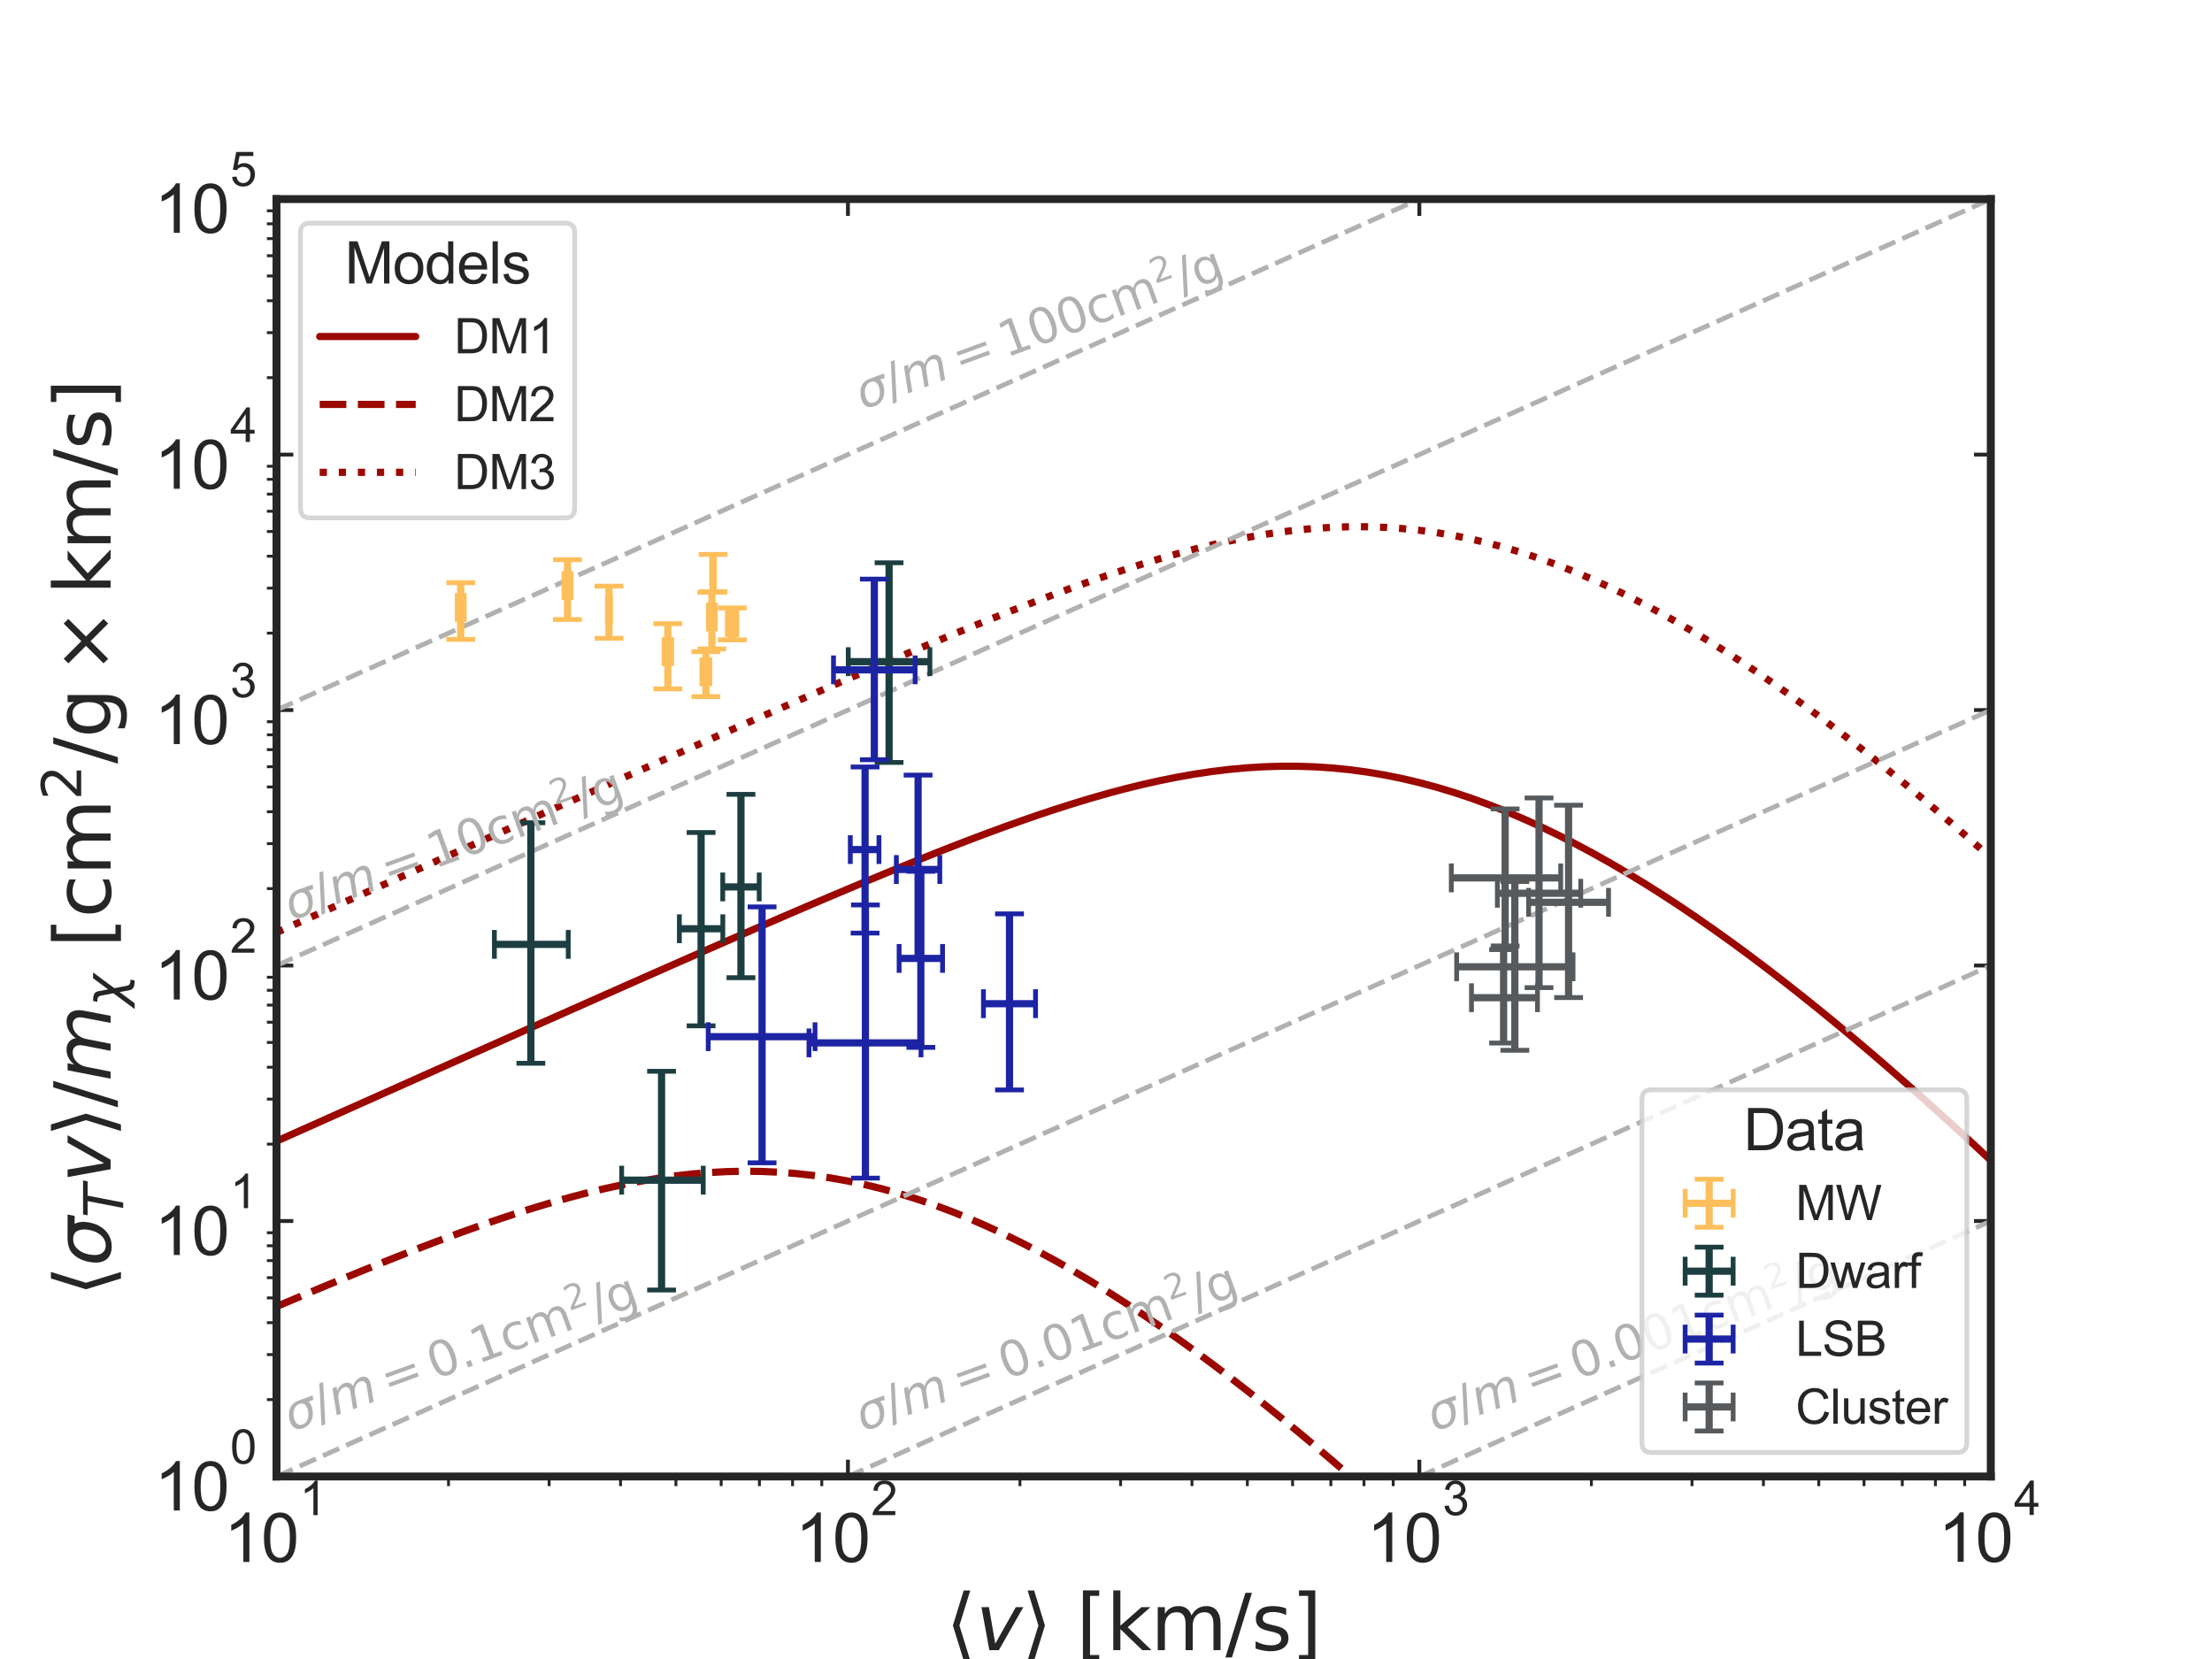 <?xml version="1.0" encoding="utf-8" standalone="no"?>
<!DOCTYPE svg PUBLIC "-//W3C//DTD SVG 1.1//EN"
  "http://www.w3.org/Graphics/SVG/1.1/DTD/svg11.dtd">
<svg xmlns:xlink="http://www.w3.org/1999/xlink" width="460.8pt" height="345.6pt" viewBox="0 0 460.8 345.6" xmlns="http://www.w3.org/2000/svg" version="1.1">
 <defs>
  <style type="text/css">*{stroke-linejoin: round; stroke-linecap: butt}</style>
 </defs>
 <g id="figure_1">
  <g id="patch_1">
   <path d="M 0 345.6 
L 460.8 345.6 
L 460.8 0 
L 0 0 
z
" style="fill: #ffffff"/>
  </g>
  <g id="axes_1">
   <g id="patch_2">
    <path d="M 57.6 307.584 
L 414.72 307.584 
L 414.72 41.472 
L 57.6 41.472 
z
" style="fill: #ffffff"/>
   </g>
   <g id="matplotlib.axis_1">
    <g id="xtick_1">
     <g id="line2d_1">
      <defs>
       <path id="m23b96f805a" d="M 0 0 
L 0 -3.5 
" style="stroke: #262626; stroke-width: 0.8"/>
      </defs>
      <g>
       <use xlink:href="#m23b96f805a" x="57.6" y="307.584" style="fill: #262626; stroke: #262626; stroke-width: 0.8"/>
      </g>
     </g>
     <g id="line2d_2">
      <defs>
       <path id="m189f50b81c" d="M 0 0 
L 0 3.5 
" style="stroke: #262626; stroke-width: 0.8"/>
      </defs>
      <g>
       <use xlink:href="#m189f50b81c" x="57.6" y="41.472" style="fill: #262626; stroke: #262626; stroke-width: 0.8"/>
      </g>
     </g>
     <g id="text_1">
      <!-- $\mathdefault{10^{1}}$ -->
      <g style="fill: #262626" transform="translate(46.61 325.522) scale(0.14 -0.14)">
       <defs>
        <path id="ArialMT-31" d="M 2384 0 
L 1822 0 
L 1822 3584 
Q 1619 3391 1289 3197 
Q 959 3003 697 2906 
L 697 3450 
Q 1169 3672 1522 3987 
Q 1875 4303 2022 4600 
L 2384 4600 
L 2384 0 
z
" transform="scale(0.016)"/>
        <path id="ArialMT-30" d="M 266 2259 
Q 266 3072 433 3567 
Q 600 4063 929 4331 
Q 1259 4600 1759 4600 
Q 2128 4600 2406 4451 
Q 2684 4303 2865 4023 
Q 3047 3744 3150 3342 
Q 3253 2941 3253 2259 
Q 3253 1453 3087 958 
Q 2922 463 2592 192 
Q 2263 -78 1759 -78 
Q 1097 -78 719 397 
Q 266 969 266 2259 
z
M 844 2259 
Q 844 1131 1108 757 
Q 1372 384 1759 384 
Q 2147 384 2411 759 
Q 2675 1134 2675 2259 
Q 2675 3391 2411 3762 
Q 2147 4134 1753 4134 
Q 1366 4134 1134 3806 
Q 844 3388 844 2259 
z
" transform="scale(0.016)"/>
       </defs>
       <use xlink:href="#ArialMT-31" transform="translate(0 0.994)"/>
       <use xlink:href="#ArialMT-30" transform="translate(55.615 0.994)"/>
       <use xlink:href="#ArialMT-31" transform="translate(112.973 70.688) scale(0.7)"/>
      </g>
     </g>
    </g>
    <g id="xtick_2">
     <g id="line2d_3">
      <g>
       <use xlink:href="#m23b96f805a" x="176.64" y="307.584" style="fill: #262626; stroke: #262626; stroke-width: 0.8"/>
      </g>
     </g>
     <g id="line2d_4">
      <g>
       <use xlink:href="#m189f50b81c" x="176.64" y="41.472" style="fill: #262626; stroke: #262626; stroke-width: 0.8"/>
      </g>
     </g>
     <g id="text_2">
      <!-- $\mathdefault{10^{2}}$ -->
      <g style="fill: #262626" transform="translate(165.65 325.522) scale(0.14 -0.14)">
       <defs>
        <path id="ArialMT-32" d="M 3222 541 
L 3222 0 
L 194 0 
Q 188 203 259 391 
Q 375 700 629 1000 
Q 884 1300 1366 1694 
Q 2113 2306 2375 2664 
Q 2638 3022 2638 3341 
Q 2638 3675 2398 3904 
Q 2159 4134 1775 4134 
Q 1369 4134 1125 3890 
Q 881 3647 878 3216 
L 300 3275 
Q 359 3922 746 4261 
Q 1134 4600 1788 4600 
Q 2447 4600 2831 4234 
Q 3216 3869 3216 3328 
Q 3216 3053 3103 2787 
Q 2991 2522 2730 2228 
Q 2469 1934 1863 1422 
Q 1356 997 1212 845 
Q 1069 694 975 541 
L 3222 541 
z
" transform="scale(0.016)"/>
       </defs>
       <use xlink:href="#ArialMT-31" transform="translate(0 0.994)"/>
       <use xlink:href="#ArialMT-30" transform="translate(55.615 0.994)"/>
       <use xlink:href="#ArialMT-32" transform="translate(112.973 70.688) scale(0.7)"/>
      </g>
     </g>
    </g>
    <g id="xtick_3">
     <g id="line2d_5">
      <g>
       <use xlink:href="#m23b96f805a" x="295.68" y="307.584" style="fill: #262626; stroke: #262626; stroke-width: 0.8"/>
      </g>
     </g>
     <g id="line2d_6">
      <g>
       <use xlink:href="#m189f50b81c" x="295.68" y="41.472" style="fill: #262626; stroke: #262626; stroke-width: 0.8"/>
      </g>
     </g>
     <g id="text_3">
      <!-- $\mathdefault{10^{3}}$ -->
      <g style="fill: #262626" transform="translate(284.69 325.522) scale(0.14 -0.14)">
       <defs>
        <path id="ArialMT-33" d="M 269 1209 
L 831 1284 
Q 928 806 1161 595 
Q 1394 384 1728 384 
Q 2125 384 2398 659 
Q 2672 934 2672 1341 
Q 2672 1728 2419 1979 
Q 2166 2231 1775 2231 
Q 1616 2231 1378 2169 
L 1441 2663 
Q 1497 2656 1531 2656 
Q 1891 2656 2178 2843 
Q 2466 3031 2466 3422 
Q 2466 3731 2256 3934 
Q 2047 4138 1716 4138 
Q 1388 4138 1169 3931 
Q 950 3725 888 3313 
L 325 3413 
Q 428 3978 793 4289 
Q 1159 4600 1703 4600 
Q 2078 4600 2393 4439 
Q 2709 4278 2876 4000 
Q 3044 3722 3044 3409 
Q 3044 3113 2884 2869 
Q 2725 2625 2413 2481 
Q 2819 2388 3044 2092 
Q 3269 1797 3269 1353 
Q 3269 753 2831 336 
Q 2394 -81 1725 -81 
Q 1122 -81 723 278 
Q 325 638 269 1209 
z
" transform="scale(0.016)"/>
       </defs>
       <use xlink:href="#ArialMT-31" transform="translate(0 0.994)"/>
       <use xlink:href="#ArialMT-30" transform="translate(55.615 0.994)"/>
       <use xlink:href="#ArialMT-33" transform="translate(112.973 70.688) scale(0.7)"/>
      </g>
     </g>
    </g>
    <g id="xtick_4">
     <g id="line2d_7">
      <g>
       <use xlink:href="#m23b96f805a" x="414.72" y="307.584" style="fill: #262626; stroke: #262626; stroke-width: 0.8"/>
      </g>
     </g>
     <g id="line2d_8">
      <g>
       <use xlink:href="#m189f50b81c" x="414.72" y="41.472" style="fill: #262626; stroke: #262626; stroke-width: 0.8"/>
      </g>
     </g>
     <g id="text_4">
      <!-- $\mathdefault{10^{4}}$ -->
      <g style="fill: #262626" transform="translate(403.73 325.382) scale(0.14 -0.14)">
       <defs>
        <path id="ArialMT-34" d="M 2069 0 
L 2069 1097 
L 81 1097 
L 81 1613 
L 2172 4581 
L 2631 4581 
L 2631 1613 
L 3250 1613 
L 3250 1097 
L 2631 1097 
L 2631 0 
L 2069 0 
z
M 2069 1613 
L 2069 3678 
L 634 1613 
L 2069 1613 
z
" transform="scale(0.016)"/>
       </defs>
       <use xlink:href="#ArialMT-31" transform="translate(0 0.202)"/>
       <use xlink:href="#ArialMT-30" transform="translate(55.615 0.202)"/>
       <use xlink:href="#ArialMT-34" transform="translate(112.973 69.895) scale(0.7)"/>
      </g>
     </g>
    </g>
    <g id="xtick_5">
     <g id="line2d_9">
      <defs>
       <path id="mb0bc8da14d" d="M 0 0 
L 0 2 
" style="stroke: #262626; stroke-width: 0.6"/>
      </defs>
      <g>
       <use xlink:href="#mb0bc8da14d" x="93.435" y="307.584" style="fill: #262626; stroke: #262626; stroke-width: 0.6"/>
      </g>
     </g>
    </g>
    <g id="xtick_6">
     <g id="line2d_10">
      <g>
       <use xlink:href="#mb0bc8da14d" x="114.397" y="307.584" style="fill: #262626; stroke: #262626; stroke-width: 0.6"/>
      </g>
     </g>
    </g>
    <g id="xtick_7">
     <g id="line2d_11">
      <g>
       <use xlink:href="#mb0bc8da14d" x="129.269" y="307.584" style="fill: #262626; stroke: #262626; stroke-width: 0.6"/>
      </g>
     </g>
    </g>
    <g id="xtick_8">
     <g id="line2d_12">
      <g>
       <use xlink:href="#mb0bc8da14d" x="140.805" y="307.584" style="fill: #262626; stroke: #262626; stroke-width: 0.6"/>
      </g>
     </g>
    </g>
    <g id="xtick_9">
     <g id="line2d_13">
      <g>
       <use xlink:href="#mb0bc8da14d" x="150.231" y="307.584" style="fill: #262626; stroke: #262626; stroke-width: 0.6"/>
      </g>
     </g>
    </g>
    <g id="xtick_10">
     <g id="line2d_14">
      <g>
       <use xlink:href="#mb0bc8da14d" x="158.2" y="307.584" style="fill: #262626; stroke: #262626; stroke-width: 0.6"/>
      </g>
     </g>
    </g>
    <g id="xtick_11">
     <g id="line2d_15">
      <g>
       <use xlink:href="#mb0bc8da14d" x="165.104" y="307.584" style="fill: #262626; stroke: #262626; stroke-width: 0.6"/>
      </g>
     </g>
    </g>
    <g id="xtick_12">
     <g id="line2d_16">
      <g>
       <use xlink:href="#mb0bc8da14d" x="171.193" y="307.584" style="fill: #262626; stroke: #262626; stroke-width: 0.6"/>
      </g>
     </g>
    </g>
    <g id="xtick_13">
     <g id="line2d_17">
      <g>
       <use xlink:href="#mb0bc8da14d" x="212.475" y="307.584" style="fill: #262626; stroke: #262626; stroke-width: 0.6"/>
      </g>
     </g>
    </g>
    <g id="xtick_14">
     <g id="line2d_18">
      <g>
       <use xlink:href="#mb0bc8da14d" x="233.437" y="307.584" style="fill: #262626; stroke: #262626; stroke-width: 0.6"/>
      </g>
     </g>
    </g>
    <g id="xtick_15">
     <g id="line2d_19">
      <g>
       <use xlink:href="#mb0bc8da14d" x="248.309" y="307.584" style="fill: #262626; stroke: #262626; stroke-width: 0.6"/>
      </g>
     </g>
    </g>
    <g id="xtick_16">
     <g id="line2d_20">
      <g>
       <use xlink:href="#mb0bc8da14d" x="259.845" y="307.584" style="fill: #262626; stroke: #262626; stroke-width: 0.6"/>
      </g>
     </g>
    </g>
    <g id="xtick_17">
     <g id="line2d_21">
      <g>
       <use xlink:href="#mb0bc8da14d" x="269.271" y="307.584" style="fill: #262626; stroke: #262626; stroke-width: 0.6"/>
      </g>
     </g>
    </g>
    <g id="xtick_18">
     <g id="line2d_22">
      <g>
       <use xlink:href="#mb0bc8da14d" x="277.24" y="307.584" style="fill: #262626; stroke: #262626; stroke-width: 0.6"/>
      </g>
     </g>
    </g>
    <g id="xtick_19">
     <g id="line2d_23">
      <g>
       <use xlink:href="#mb0bc8da14d" x="284.144" y="307.584" style="fill: #262626; stroke: #262626; stroke-width: 0.6"/>
      </g>
     </g>
    </g>
    <g id="xtick_20">
     <g id="line2d_24">
      <g>
       <use xlink:href="#mb0bc8da14d" x="290.233" y="307.584" style="fill: #262626; stroke: #262626; stroke-width: 0.6"/>
      </g>
     </g>
    </g>
    <g id="xtick_21">
     <g id="line2d_25">
      <g>
       <use xlink:href="#mb0bc8da14d" x="331.515" y="307.584" style="fill: #262626; stroke: #262626; stroke-width: 0.6"/>
      </g>
     </g>
    </g>
    <g id="xtick_22">
     <g id="line2d_26">
      <g>
       <use xlink:href="#mb0bc8da14d" x="352.477" y="307.584" style="fill: #262626; stroke: #262626; stroke-width: 0.6"/>
      </g>
     </g>
    </g>
    <g id="xtick_23">
     <g id="line2d_27">
      <g>
       <use xlink:href="#mb0bc8da14d" x="367.349" y="307.584" style="fill: #262626; stroke: #262626; stroke-width: 0.6"/>
      </g>
     </g>
    </g>
    <g id="xtick_24">
     <g id="line2d_28">
      <g>
       <use xlink:href="#mb0bc8da14d" x="378.885" y="307.584" style="fill: #262626; stroke: #262626; stroke-width: 0.6"/>
      </g>
     </g>
    </g>
    <g id="xtick_25">
     <g id="line2d_29">
      <g>
       <use xlink:href="#mb0bc8da14d" x="388.311" y="307.584" style="fill: #262626; stroke: #262626; stroke-width: 0.6"/>
      </g>
     </g>
    </g>
    <g id="xtick_26">
     <g id="line2d_30">
      <g>
       <use xlink:href="#mb0bc8da14d" x="396.28" y="307.584" style="fill: #262626; stroke: #262626; stroke-width: 0.6"/>
      </g>
     </g>
    </g>
    <g id="xtick_27">
     <g id="line2d_31">
      <g>
       <use xlink:href="#mb0bc8da14d" x="403.184" y="307.584" style="fill: #262626; stroke: #262626; stroke-width: 0.6"/>
      </g>
     </g>
    </g>
    <g id="xtick_28">
     <g id="line2d_32">
      <g>
       <use xlink:href="#mb0bc8da14d" x="409.273" y="307.584" style="fill: #262626; stroke: #262626; stroke-width: 0.6"/>
      </g>
     </g>
    </g>
    <g id="text_5">
     <!-- $\langle v \rangle ~[ \mathrm{km/s}]$ -->
     <g style="fill: #262626" transform="translate(197.04 343.757) scale(0.16 -0.16)">
      <defs>
       <path id="DejaVuSans-27e8" d="M 572 2006 
L 1453 4856 
L 1984 4856 
L 1103 2006 
L 1984 -844 
L 1453 -844 
L 572 2006 
z
" transform="scale(0.016)"/>
       <path id="DejaVuSans-Oblique-76" d="M 459 3500 
L 1069 3500 
L 1581 525 
L 3256 3500 
L 3866 3500 
L 1875 0 
L 1100 0 
L 459 3500 
z
" transform="scale(0.016)"/>
       <path id="DejaVuSans-27e9" d="M 1925 2006 
L 1044 -844 
L 513 -844 
L 1394 2006 
L 513 4856 
L 1044 4856 
L 1925 2006 
z
" transform="scale(0.016)"/>
       <path id="DejaVuSans-5b" d="M 550 4863 
L 1875 4863 
L 1875 4416 
L 1125 4416 
L 1125 -397 
L 1875 -397 
L 1875 -844 
L 550 -844 
L 550 4863 
z
" transform="scale(0.016)"/>
       <path id="DejaVuSans-6b" d="M 581 4863 
L 1159 4863 
L 1159 1991 
L 2875 3500 
L 3609 3500 
L 1753 1863 
L 3688 0 
L 2938 0 
L 1159 1709 
L 1159 0 
L 581 0 
L 581 4863 
z
" transform="scale(0.016)"/>
       <path id="DejaVuSans-6d" d="M 3328 2828 
Q 3544 3216 3844 3400 
Q 4144 3584 4550 3584 
Q 5097 3584 5394 3201 
Q 5691 2819 5691 2113 
L 5691 0 
L 5113 0 
L 5113 2094 
Q 5113 2597 4934 2840 
Q 4756 3084 4391 3084 
Q 3944 3084 3684 2787 
Q 3425 2491 3425 1978 
L 3425 0 
L 2847 0 
L 2847 2094 
Q 2847 2600 2669 2842 
Q 2491 3084 2119 3084 
Q 1678 3084 1418 2786 
Q 1159 2488 1159 1978 
L 1159 0 
L 581 0 
L 581 3500 
L 1159 3500 
L 1159 2956 
Q 1356 3278 1631 3431 
Q 1906 3584 2284 3584 
Q 2666 3584 2933 3390 
Q 3200 3197 3328 2828 
z
" transform="scale(0.016)"/>
       <path id="DejaVuSans-2f" d="M 1625 4666 
L 2156 4666 
L 531 -594 
L 0 -594 
L 1625 4666 
z
" transform="scale(0.016)"/>
       <path id="DejaVuSans-73" d="M 2834 3397 
L 2834 2853 
Q 2591 2978 2328 3040 
Q 2066 3103 1784 3103 
Q 1356 3103 1142 2972 
Q 928 2841 928 2578 
Q 928 2378 1081 2264 
Q 1234 2150 1697 2047 
L 1894 2003 
Q 2506 1872 2764 1633 
Q 3022 1394 3022 966 
Q 3022 478 2636 193 
Q 2250 -91 1575 -91 
Q 1294 -91 989 -36 
Q 684 19 347 128 
L 347 722 
Q 666 556 975 473 
Q 1284 391 1588 391 
Q 1994 391 2212 530 
Q 2431 669 2431 922 
Q 2431 1156 2273 1281 
Q 2116 1406 1581 1522 
L 1381 1569 
Q 847 1681 609 1914 
Q 372 2147 372 2553 
Q 372 3047 722 3315 
Q 1072 3584 1716 3584 
Q 2034 3584 2315 3537 
Q 2597 3491 2834 3397 
z
" transform="scale(0.016)"/>
       <path id="DejaVuSans-5d" d="M 1947 4863 
L 1947 -844 
L 622 -844 
L 622 -397 
L 1369 -397 
L 1369 4416 
L 622 4416 
L 622 4863 
L 1947 4863 
z
" transform="scale(0.016)"/>
      </defs>
      <use xlink:href="#DejaVuSans-27e8" transform="translate(0 0.016)"/>
      <use xlink:href="#DejaVuSans-Oblique-76" transform="translate(39.014 0.016)"/>
      <use xlink:href="#DejaVuSans-27e9" transform="translate(98.193 0.016)"/>
      <use xlink:href="#DejaVuSans-5b" transform="translate(169.677 0.016)"/>
      <use xlink:href="#DejaVuSans-6b" transform="translate(208.691 0.016)"/>
      <use xlink:href="#DejaVuSans-6d" transform="translate(266.601 0.016)"/>
      <use xlink:href="#DejaVuSans-2f" transform="translate(364.013 0.016)"/>
      <use xlink:href="#DejaVuSans-73" transform="translate(397.705 0.016)"/>
      <use xlink:href="#DejaVuSans-5d" transform="translate(449.804 0.016)"/>
     </g>
    </g>
   </g>
   <g id="matplotlib.axis_2">
    <g id="ytick_1">
     <g id="line2d_33">
      <defs>
       <path id="m69aee9c8d9" d="M 0 0 
L 3.5 0 
" style="stroke: #262626; stroke-width: 0.8"/>
      </defs>
      <g>
       <use xlink:href="#m69aee9c8d9" x="57.6" y="307.584" style="fill: #262626; stroke: #262626; stroke-width: 0.8"/>
      </g>
     </g>
     <g id="line2d_34">
      <defs>
       <path id="m76cbb58f17" d="M 0 0 
L -3.5 0 
" style="stroke: #262626; stroke-width: 0.8"/>
      </defs>
      <g>
       <use xlink:href="#m76cbb58f17" x="414.72" y="307.584" style="fill: #262626; stroke: #262626; stroke-width: 0.8"/>
      </g>
     </g>
     <g id="text_6">
      <!-- $\mathdefault{10^{0}}$ -->
      <g style="fill: #262626" transform="translate(32.12 314.803) scale(0.14 -0.14)">
       <use xlink:href="#ArialMT-31" transform="translate(0 0.994)"/>
       <use xlink:href="#ArialMT-30" transform="translate(55.615 0.994)"/>
       <use xlink:href="#ArialMT-30" transform="translate(112.973 70.688) scale(0.7)"/>
      </g>
     </g>
    </g>
    <g id="ytick_2">
     <g id="line2d_35">
      <g>
       <use xlink:href="#m69aee9c8d9" x="57.6" y="254.362" style="fill: #262626; stroke: #262626; stroke-width: 0.8"/>
      </g>
     </g>
     <g id="line2d_36">
      <g>
       <use xlink:href="#m76cbb58f17" x="414.72" y="254.362" style="fill: #262626; stroke: #262626; stroke-width: 0.8"/>
      </g>
     </g>
     <g id="text_7">
      <!-- $\mathdefault{10^{1}}$ -->
      <g style="fill: #262626" transform="translate(32.12 261.58) scale(0.14 -0.14)">
       <use xlink:href="#ArialMT-31" transform="translate(0 0.994)"/>
       <use xlink:href="#ArialMT-30" transform="translate(55.615 0.994)"/>
       <use xlink:href="#ArialMT-31" transform="translate(112.973 70.688) scale(0.7)"/>
      </g>
     </g>
    </g>
    <g id="ytick_3">
     <g id="line2d_37">
      <g>
       <use xlink:href="#m69aee9c8d9" x="57.6" y="201.139" style="fill: #262626; stroke: #262626; stroke-width: 0.8"/>
      </g>
     </g>
     <g id="line2d_38">
      <g>
       <use xlink:href="#m76cbb58f17" x="414.72" y="201.139" style="fill: #262626; stroke: #262626; stroke-width: 0.8"/>
      </g>
     </g>
     <g id="text_8">
      <!-- $\mathdefault{10^{2}}$ -->
      <g style="fill: #262626" transform="translate(32.12 208.358) scale(0.14 -0.14)">
       <use xlink:href="#ArialMT-31" transform="translate(0 0.994)"/>
       <use xlink:href="#ArialMT-30" transform="translate(55.615 0.994)"/>
       <use xlink:href="#ArialMT-32" transform="translate(112.973 70.688) scale(0.7)"/>
      </g>
     </g>
    </g>
    <g id="ytick_4">
     <g id="line2d_39">
      <g>
       <use xlink:href="#m69aee9c8d9" x="57.6" y="147.917" style="fill: #262626; stroke: #262626; stroke-width: 0.8"/>
      </g>
     </g>
     <g id="line2d_40">
      <g>
       <use xlink:href="#m76cbb58f17" x="414.72" y="147.917" style="fill: #262626; stroke: #262626; stroke-width: 0.8"/>
      </g>
     </g>
     <g id="text_9">
      <!-- $\mathdefault{10^{3}}$ -->
      <g style="fill: #262626" transform="translate(32.12 155.136) scale(0.14 -0.14)">
       <use xlink:href="#ArialMT-31" transform="translate(0 0.994)"/>
       <use xlink:href="#ArialMT-30" transform="translate(55.615 0.994)"/>
       <use xlink:href="#ArialMT-33" transform="translate(112.973 70.688) scale(0.7)"/>
      </g>
     </g>
    </g>
    <g id="ytick_5">
     <g id="line2d_41">
      <g>
       <use xlink:href="#m69aee9c8d9" x="57.6" y="94.694" style="fill: #262626; stroke: #262626; stroke-width: 0.8"/>
      </g>
     </g>
     <g id="line2d_42">
      <g>
       <use xlink:href="#m76cbb58f17" x="414.72" y="94.694" style="fill: #262626; stroke: #262626; stroke-width: 0.8"/>
      </g>
     </g>
     <g id="text_10">
      <!-- $\mathdefault{10^{4}}$ -->
      <g style="fill: #262626" transform="translate(32.12 101.843) scale(0.14 -0.14)">
       <use xlink:href="#ArialMT-31" transform="translate(0 0.202)"/>
       <use xlink:href="#ArialMT-30" transform="translate(55.615 0.202)"/>
       <use xlink:href="#ArialMT-34" transform="translate(112.973 69.895) scale(0.7)"/>
      </g>
     </g>
    </g>
    <g id="ytick_6">
     <g id="line2d_43">
      <g>
       <use xlink:href="#m69aee9c8d9" x="57.6" y="41.472" style="fill: #262626; stroke: #262626; stroke-width: 0.8"/>
      </g>
     </g>
     <g id="line2d_44">
      <g>
       <use xlink:href="#m76cbb58f17" x="414.72" y="41.472" style="fill: #262626; stroke: #262626; stroke-width: 0.8"/>
      </g>
     </g>
     <g id="text_11">
      <!-- $\mathdefault{10^{5}}$ -->
      <g style="fill: #262626" transform="translate(32.12 48.621) scale(0.14 -0.14)">
       <defs>
        <path id="ArialMT-35" d="M 266 1200 
L 856 1250 
Q 922 819 1161 601 
Q 1400 384 1738 384 
Q 2144 384 2425 690 
Q 2706 997 2706 1503 
Q 2706 1984 2436 2262 
Q 2166 2541 1728 2541 
Q 1456 2541 1237 2417 
Q 1019 2294 894 2097 
L 366 2166 
L 809 4519 
L 3088 4519 
L 3088 3981 
L 1259 3981 
L 1013 2750 
Q 1425 3038 1878 3038 
Q 2478 3038 2890 2622 
Q 3303 2206 3303 1553 
Q 3303 931 2941 478 
Q 2500 -78 1738 -78 
Q 1113 -78 717 272 
Q 322 622 266 1200 
z
" transform="scale(0.016)"/>
       </defs>
       <use xlink:href="#ArialMT-31" transform="translate(0 0.88)"/>
       <use xlink:href="#ArialMT-30" transform="translate(55.615 0.88)"/>
       <use xlink:href="#ArialMT-35" transform="translate(112.973 70.573) scale(0.7)"/>
      </g>
     </g>
    </g>
    <g id="ytick_7">
     <g id="line2d_45">
      <defs>
       <path id="m99639f07b4" d="M 0 0 
L -2 0 
" style="stroke: #262626; stroke-width: 0.6"/>
      </defs>
      <g>
       <use xlink:href="#m99639f07b4" x="57.6" y="291.562" style="fill: #262626; stroke: #262626; stroke-width: 0.6"/>
      </g>
     </g>
    </g>
    <g id="ytick_8">
     <g id="line2d_46">
      <g>
       <use xlink:href="#m99639f07b4" x="57.6" y="282.19" style="fill: #262626; stroke: #262626; stroke-width: 0.6"/>
      </g>
     </g>
    </g>
    <g id="ytick_9">
     <g id="line2d_47">
      <g>
       <use xlink:href="#m99639f07b4" x="57.6" y="275.541" style="fill: #262626; stroke: #262626; stroke-width: 0.6"/>
      </g>
     </g>
    </g>
    <g id="ytick_10">
     <g id="line2d_48">
      <g>
       <use xlink:href="#m99639f07b4" x="57.6" y="270.383" style="fill: #262626; stroke: #262626; stroke-width: 0.6"/>
      </g>
     </g>
    </g>
    <g id="ytick_11">
     <g id="line2d_49">
      <g>
       <use xlink:href="#m99639f07b4" x="57.6" y="266.169" style="fill: #262626; stroke: #262626; stroke-width: 0.6"/>
      </g>
     </g>
    </g>
    <g id="ytick_12">
     <g id="line2d_50">
      <g>
       <use xlink:href="#m99639f07b4" x="57.6" y="262.606" style="fill: #262626; stroke: #262626; stroke-width: 0.6"/>
      </g>
     </g>
    </g>
    <g id="ytick_13">
     <g id="line2d_51">
      <g>
       <use xlink:href="#m99639f07b4" x="57.6" y="259.519" style="fill: #262626; stroke: #262626; stroke-width: 0.6"/>
      </g>
     </g>
    </g>
    <g id="ytick_14">
     <g id="line2d_52">
      <g>
       <use xlink:href="#m99639f07b4" x="57.6" y="256.797" style="fill: #262626; stroke: #262626; stroke-width: 0.6"/>
      </g>
     </g>
    </g>
    <g id="ytick_15">
     <g id="line2d_53">
      <g>
       <use xlink:href="#m99639f07b4" x="57.6" y="238.34" style="fill: #262626; stroke: #262626; stroke-width: 0.6"/>
      </g>
     </g>
    </g>
    <g id="ytick_16">
     <g id="line2d_54">
      <g>
       <use xlink:href="#m99639f07b4" x="57.6" y="228.968" style="fill: #262626; stroke: #262626; stroke-width: 0.6"/>
      </g>
     </g>
    </g>
    <g id="ytick_17">
     <g id="line2d_55">
      <g>
       <use xlink:href="#m99639f07b4" x="57.6" y="222.319" style="fill: #262626; stroke: #262626; stroke-width: 0.6"/>
      </g>
     </g>
    </g>
    <g id="ytick_18">
     <g id="line2d_56">
      <g>
       <use xlink:href="#m99639f07b4" x="57.6" y="217.161" style="fill: #262626; stroke: #262626; stroke-width: 0.6"/>
      </g>
     </g>
    </g>
    <g id="ytick_19">
     <g id="line2d_57">
      <g>
       <use xlink:href="#m99639f07b4" x="57.6" y="212.947" style="fill: #262626; stroke: #262626; stroke-width: 0.6"/>
      </g>
     </g>
    </g>
    <g id="ytick_20">
     <g id="line2d_58">
      <g>
       <use xlink:href="#m99639f07b4" x="57.6" y="209.383" style="fill: #262626; stroke: #262626; stroke-width: 0.6"/>
      </g>
     </g>
    </g>
    <g id="ytick_21">
     <g id="line2d_59">
      <g>
       <use xlink:href="#m99639f07b4" x="57.6" y="206.297" style="fill: #262626; stroke: #262626; stroke-width: 0.6"/>
      </g>
     </g>
    </g>
    <g id="ytick_22">
     <g id="line2d_60">
      <g>
       <use xlink:href="#m99639f07b4" x="57.6" y="203.575" style="fill: #262626; stroke: #262626; stroke-width: 0.6"/>
      </g>
     </g>
    </g>
    <g id="ytick_23">
     <g id="line2d_61">
      <g>
       <use xlink:href="#m99639f07b4" x="57.6" y="185.118" style="fill: #262626; stroke: #262626; stroke-width: 0.6"/>
      </g>
     </g>
    </g>
    <g id="ytick_24">
     <g id="line2d_62">
      <g>
       <use xlink:href="#m99639f07b4" x="57.6" y="175.746" style="fill: #262626; stroke: #262626; stroke-width: 0.6"/>
      </g>
     </g>
    </g>
    <g id="ytick_25">
     <g id="line2d_63">
      <g>
       <use xlink:href="#m99639f07b4" x="57.6" y="169.096" style="fill: #262626; stroke: #262626; stroke-width: 0.6"/>
      </g>
     </g>
    </g>
    <g id="ytick_26">
     <g id="line2d_64">
      <g>
       <use xlink:href="#m99639f07b4" x="57.6" y="163.938" style="fill: #262626; stroke: #262626; stroke-width: 0.6"/>
      </g>
     </g>
    </g>
    <g id="ytick_27">
     <g id="line2d_65">
      <g>
       <use xlink:href="#m99639f07b4" x="57.6" y="159.724" style="fill: #262626; stroke: #262626; stroke-width: 0.6"/>
      </g>
     </g>
    </g>
    <g id="ytick_28">
     <g id="line2d_66">
      <g>
       <use xlink:href="#m99639f07b4" x="57.6" y="156.161" style="fill: #262626; stroke: #262626; stroke-width: 0.6"/>
      </g>
     </g>
    </g>
    <g id="ytick_29">
     <g id="line2d_67">
      <g>
       <use xlink:href="#m99639f07b4" x="57.6" y="153.075" style="fill: #262626; stroke: #262626; stroke-width: 0.6"/>
      </g>
     </g>
    </g>
    <g id="ytick_30">
     <g id="line2d_68">
      <g>
       <use xlink:href="#m99639f07b4" x="57.6" y="150.352" style="fill: #262626; stroke: #262626; stroke-width: 0.6"/>
      </g>
     </g>
    </g>
    <g id="ytick_31">
     <g id="line2d_69">
      <g>
       <use xlink:href="#m99639f07b4" x="57.6" y="131.895" style="fill: #262626; stroke: #262626; stroke-width: 0.6"/>
      </g>
     </g>
    </g>
    <g id="ytick_32">
     <g id="line2d_70">
      <g>
       <use xlink:href="#m99639f07b4" x="57.6" y="122.523" style="fill: #262626; stroke: #262626; stroke-width: 0.6"/>
      </g>
     </g>
    </g>
    <g id="ytick_33">
     <g id="line2d_71">
      <g>
       <use xlink:href="#m99639f07b4" x="57.6" y="115.874" style="fill: #262626; stroke: #262626; stroke-width: 0.6"/>
      </g>
     </g>
    </g>
    <g id="ytick_34">
     <g id="line2d_72">
      <g>
       <use xlink:href="#m99639f07b4" x="57.6" y="110.716" style="fill: #262626; stroke: #262626; stroke-width: 0.6"/>
      </g>
     </g>
    </g>
    <g id="ytick_35">
     <g id="line2d_73">
      <g>
       <use xlink:href="#m99639f07b4" x="57.6" y="106.502" style="fill: #262626; stroke: #262626; stroke-width: 0.6"/>
      </g>
     </g>
    </g>
    <g id="ytick_36">
     <g id="line2d_74">
      <g>
       <use xlink:href="#m99639f07b4" x="57.6" y="102.939" style="fill: #262626; stroke: #262626; stroke-width: 0.6"/>
      </g>
     </g>
    </g>
    <g id="ytick_37">
     <g id="line2d_75">
      <g>
       <use xlink:href="#m99639f07b4" x="57.6" y="99.852" style="fill: #262626; stroke: #262626; stroke-width: 0.6"/>
      </g>
     </g>
    </g>
    <g id="ytick_38">
     <g id="line2d_76">
      <g>
       <use xlink:href="#m99639f07b4" x="57.6" y="97.13" style="fill: #262626; stroke: #262626; stroke-width: 0.6"/>
      </g>
     </g>
    </g>
    <g id="ytick_39">
     <g id="line2d_77">
      <g>
       <use xlink:href="#m99639f07b4" x="57.6" y="78.673" style="fill: #262626; stroke: #262626; stroke-width: 0.6"/>
      </g>
     </g>
    </g>
    <g id="ytick_40">
     <g id="line2d_78">
      <g>
       <use xlink:href="#m99639f07b4" x="57.6" y="69.301" style="fill: #262626; stroke: #262626; stroke-width: 0.6"/>
      </g>
     </g>
    </g>
    <g id="ytick_41">
     <g id="line2d_79">
      <g>
       <use xlink:href="#m99639f07b4" x="57.6" y="62.651" style="fill: #262626; stroke: #262626; stroke-width: 0.6"/>
      </g>
     </g>
    </g>
    <g id="ytick_42">
     <g id="line2d_80">
      <g>
       <use xlink:href="#m99639f07b4" x="57.6" y="57.494" style="fill: #262626; stroke: #262626; stroke-width: 0.6"/>
      </g>
     </g>
    </g>
    <g id="ytick_43">
     <g id="line2d_81">
      <g>
       <use xlink:href="#m99639f07b4" x="57.6" y="53.279" style="fill: #262626; stroke: #262626; stroke-width: 0.6"/>
      </g>
     </g>
    </g>
    <g id="ytick_44">
     <g id="line2d_82">
      <g>
       <use xlink:href="#m99639f07b4" x="57.6" y="49.716" style="fill: #262626; stroke: #262626; stroke-width: 0.6"/>
      </g>
     </g>
    </g>
    <g id="ytick_45">
     <g id="line2d_83">
      <g>
       <use xlink:href="#m99639f07b4" x="57.6" y="46.63" style="fill: #262626; stroke: #262626; stroke-width: 0.6"/>
      </g>
     </g>
    </g>
    <g id="ytick_46">
     <g id="line2d_84">
      <g>
       <use xlink:href="#m99639f07b4" x="57.6" y="43.907" style="fill: #262626; stroke: #262626; stroke-width: 0.6"/>
      </g>
     </g>
    </g>
    <g id="text_12">
     <!-- $\langle\sigma_T v \rangle /m_{\chi} ~[\mathrm{cm^2/g \times km/s}]$ -->
     <g style="fill: #262626" transform="translate(23.16 270.048) rotate(-90) scale(0.16 -0.16)">
      <defs>
       <path id="DejaVuSans-Oblique-3c3" d="M 2219 3044 
Q 1744 3044 1422 2700 
Q 1081 2341 969 1747 
Q 844 1119 1044 756 
Q 1241 397 1706 397 
Q 2166 397 2503 759 
Q 2844 1122 2966 1747 
Q 3075 2319 2881 2700 
Q 2700 3044 2219 3044 
z
M 2309 3503 
L 4219 3500 
L 4106 2925 
L 3463 2925 
Q 3706 2438 3575 1747 
Q 3406 888 2884 400 
Q 2359 -91 1609 -91 
Q 856 -91 525 400 
Q 194 888 363 1747 
Q 528 2609 1050 3097 
Q 1484 3503 2309 3503 
z
" transform="scale(0.016)"/>
       <path id="DejaVuSans-Oblique-54" d="M 378 4666 
L 4325 4666 
L 4225 4134 
L 2559 4134 
L 1759 0 
L 1125 0 
L 1925 4134 
L 275 4134 
L 378 4666 
z
" transform="scale(0.016)"/>
       <path id="DejaVuSans-Oblique-6d" d="M 5747 2113 
L 5338 0 
L 4763 0 
L 5166 2094 
Q 5191 2228 5203 2325 
Q 5216 2422 5216 2491 
Q 5216 2772 5059 2928 
Q 4903 3084 4622 3084 
Q 4203 3084 3875 2770 
Q 3547 2456 3450 1953 
L 3066 0 
L 2491 0 
L 2900 2094 
Q 2925 2209 2937 2307 
Q 2950 2406 2950 2484 
Q 2950 2769 2794 2926 
Q 2638 3084 2363 3084 
Q 1938 3084 1609 2770 
Q 1281 2456 1184 1953 
L 800 0 
L 225 0 
L 909 3500 
L 1484 3500 
L 1375 2956 
Q 1609 3263 1923 3423 
Q 2238 3584 2597 3584 
Q 2978 3584 3223 3384 
Q 3469 3184 3519 2828 
Q 3781 3197 4126 3390 
Q 4472 3584 4856 3584 
Q 5306 3584 5551 3325 
Q 5797 3066 5797 2591 
Q 5797 2488 5784 2364 
Q 5772 2241 5747 2113 
z
" transform="scale(0.016)"/>
       <path id="DejaVuSans-Oblique-3c7" d="M 1922 -781 
L 1691 416 
L 394 -1334 
L -284 -1334 
L 1553 1141 
L 1269 2613 
Q 1194 3006 713 3006 
L 559 3006 
L 653 3500 
L 872 3494 
Q 1675 3472 1775 2950 
L 2006 1753 
L 3303 3503 
L 3981 3503 
L 2144 1028 
L 2428 -444 
Q 2503 -838 2984 -838 
L 3138 -838 
L 3044 -1331 
L 2825 -1325 
Q 2022 -1303 1922 -781 
z
" transform="scale(0.016)"/>
       <path id="DejaVuSans-63" d="M 3122 3366 
L 3122 2828 
Q 2878 2963 2633 3030 
Q 2388 3097 2138 3097 
Q 1578 3097 1268 2742 
Q 959 2388 959 1747 
Q 959 1106 1268 751 
Q 1578 397 2138 397 
Q 2388 397 2633 464 
Q 2878 531 3122 666 
L 3122 134 
Q 2881 22 2623 -34 
Q 2366 -91 2075 -91 
Q 1284 -91 818 406 
Q 353 903 353 1747 
Q 353 2603 823 3093 
Q 1294 3584 2113 3584 
Q 2378 3584 2631 3529 
Q 2884 3475 3122 3366 
z
" transform="scale(0.016)"/>
       <path id="DejaVuSans-32" d="M 1228 531 
L 3431 531 
L 3431 0 
L 469 0 
L 469 531 
Q 828 903 1448 1529 
Q 2069 2156 2228 2338 
Q 2531 2678 2651 2914 
Q 2772 3150 2772 3378 
Q 2772 3750 2511 3984 
Q 2250 4219 1831 4219 
Q 1534 4219 1204 4116 
Q 875 4013 500 3803 
L 500 4441 
Q 881 4594 1212 4672 
Q 1544 4750 1819 4750 
Q 2544 4750 2975 4387 
Q 3406 4025 3406 3419 
Q 3406 3131 3298 2873 
Q 3191 2616 2906 2266 
Q 2828 2175 2409 1742 
Q 1991 1309 1228 531 
z
" transform="scale(0.016)"/>
       <path id="DejaVuSans-67" d="M 2906 1791 
Q 2906 2416 2648 2759 
Q 2391 3103 1925 3103 
Q 1463 3103 1205 2759 
Q 947 2416 947 1791 
Q 947 1169 1205 825 
Q 1463 481 1925 481 
Q 2391 481 2648 825 
Q 2906 1169 2906 1791 
z
M 3481 434 
Q 3481 -459 3084 -895 
Q 2688 -1331 1869 -1331 
Q 1566 -1331 1297 -1286 
Q 1028 -1241 775 -1147 
L 775 -588 
Q 1028 -725 1275 -790 
Q 1522 -856 1778 -856 
Q 2344 -856 2625 -561 
Q 2906 -266 2906 331 
L 2906 616 
Q 2728 306 2450 153 
Q 2172 0 1784 0 
Q 1141 0 747 490 
Q 353 981 353 1791 
Q 353 2603 747 3093 
Q 1141 3584 1784 3584 
Q 2172 3584 2450 3431 
Q 2728 3278 2906 2969 
L 2906 3500 
L 3481 3500 
L 3481 434 
z
" transform="scale(0.016)"/>
       <path id="DejaVuSans-d7" d="M 4488 3438 
L 3059 2003 
L 4488 575 
L 4116 197 
L 2681 1631 
L 1247 197 
L 878 575 
L 2303 2003 
L 878 3438 
L 1247 3816 
L 2681 2381 
L 4116 3816 
L 4488 3438 
z
" transform="scale(0.016)"/>
      </defs>
      <use xlink:href="#DejaVuSans-27e8" transform="translate(0 0.766)"/>
      <use xlink:href="#DejaVuSans-Oblique-3c3" transform="translate(39.014 0.766)"/>
      <use xlink:href="#DejaVuSans-Oblique-54" transform="translate(102.393 -15.641) scale(0.7)"/>
      <use xlink:href="#DejaVuSans-Oblique-76" transform="translate(147.886 0.766)"/>
      <use xlink:href="#DejaVuSans-27e9" transform="translate(207.065 0.766)"/>
      <use xlink:href="#DejaVuSans-2f" transform="translate(246.079 0.766)"/>
      <use xlink:href="#DejaVuSans-Oblique-6d" transform="translate(279.771 0.766)"/>
      <use xlink:href="#DejaVuSans-Oblique-3c7" transform="translate(377.183 -15.641) scale(0.7)"/>
      <use xlink:href="#DejaVuSans-5b" transform="translate(453.813 0.766)"/>
      <use xlink:href="#DejaVuSans-63" transform="translate(492.827 0.766)"/>
      <use xlink:href="#DejaVuSans-6d" transform="translate(547.807 0.766)"/>
      <use xlink:href="#DejaVuSans-32" transform="translate(646.176 39.047) scale(0.7)"/>
      <use xlink:href="#DejaVuSans-2f" transform="translate(693.447 0.766)"/>
      <use xlink:href="#DejaVuSans-67" transform="translate(727.138 0.766)"/>
      <use xlink:href="#DejaVuSans-d7" transform="translate(810.097 0.766)"/>
      <use xlink:href="#DejaVuSans-6b" transform="translate(913.369 0.766)"/>
      <use xlink:href="#DejaVuSans-6d" transform="translate(971.279 0.766)"/>
      <use xlink:href="#DejaVuSans-2f" transform="translate(1068.691 0.766)"/>
      <use xlink:href="#DejaVuSans-73" transform="translate(1102.382 0.766)"/>
      <use xlink:href="#DejaVuSans-5d" transform="translate(1154.482 0.766)"/>
     </g>
    </g>
   </g>
   <g id="line2d_85">
    <path d="M 57.6 237.735 
L 61.207 236.124 
L 64.815 234.512 
L 68.422 232.901 
L 72.029 231.289 
L 75.636 229.678 
L 79.244 228.068 
L 82.851 226.457 
L 86.458 224.847 
L 90.065 223.238 
L 93.673 221.629 
L 97.28 220.02 
L 100.887 218.412 
L 104.495 216.805 
L 108.102 215.198 
L 111.709 213.593 
L 115.316 211.989 
L 118.924 210.385 
L 122.531 208.784 
L 126.138 207.184 
L 129.745 205.586 
L 133.353 203.99 
L 136.96 202.397 
L 140.567 200.806 
L 144.175 199.219 
L 147.782 197.636 
L 151.389 196.056 
L 154.996 194.482 
L 158.604 192.914 
L 162.211 191.352 
L 165.818 189.798 
L 169.425 188.252 
L 173.033 186.716 
L 176.64 185.191 
L 180.247 183.679 
L 183.855 182.181 
L 187.462 180.7 
L 191.069 179.237 
L 194.676 177.795 
L 198.284 176.377 
L 201.891 174.986 
L 205.498 173.625 
L 209.105 172.297 
L 212.713 171.008 
L 216.32 169.76 
L 219.927 168.56 
L 223.535 167.411 
L 227.142 166.318 
L 230.749 165.288 
L 234.356 164.326 
L 237.964 163.437 
L 241.571 162.627 
L 245.178 161.902 
L 248.785 161.268 
L 252.393 160.729 
L 256 160.29 
L 259.607 159.957 
L 263.215 159.733 
L 266.822 159.622 
L 270.429 159.627 
L 274.036 159.75 
L 277.644 159.993 
L 281.251 160.358 
L 284.858 160.844 
L 288.465 161.452 
L 292.073 162.182 
L 295.68 163.032 
L 299.287 164.001 
L 302.895 165.088 
L 306.502 166.29 
L 310.109 167.604 
L 313.716 169.029 
L 317.324 170.561 
L 320.931 172.198 
L 324.538 173.936 
L 328.145 175.773 
L 331.753 177.705 
L 335.36 179.728 
L 338.967 181.841 
L 342.575 184.039 
L 346.182 186.319 
L 349.789 188.679 
L 353.396 191.116 
L 357.004 193.626 
L 360.611 196.207 
L 364.218 198.856 
L 367.825 201.57 
L 371.433 204.346 
L 375.04 207.183 
L 378.647 210.078 
L 382.255 213.027 
L 385.862 216.03 
L 389.469 219.084 
L 393.076 222.187 
L 396.684 225.337 
L 400.291 228.532 
L 403.898 231.77 
L 407.505 235.05 
L 411.113 238.369 
L 414.72 241.727 
" clip-path="url(#pd1e39132cf)" style="fill: none; stroke: #9b0800; stroke-width: 1.5; stroke-linecap: round"/>
   </g>
   <g id="line2d_86">
    <path d="M 57.6 272.181 
L 61.207 270.648 
L 64.815 269.127 
L 68.422 267.619 
L 72.029 266.126 
L 75.636 264.649 
L 79.244 263.192 
L 82.851 261.757 
L 86.458 260.347 
L 90.065 258.964 
L 93.673 257.612 
L 97.28 256.296 
L 100.887 255.018 
L 104.495 253.784 
L 108.102 252.597 
L 111.709 251.464 
L 115.316 250.39 
L 118.924 249.379 
L 122.531 248.437 
L 126.138 247.571 
L 129.745 246.786 
L 133.353 246.086 
L 136.96 245.479 
L 140.567 244.969 
L 144.175 244.561 
L 147.782 244.26 
L 151.389 244.068 
L 154.996 243.991 
L 158.604 244.03 
L 162.211 244.188 
L 165.818 244.467 
L 169.425 244.867 
L 173.033 245.389 
L 176.64 246.033 
L 180.247 246.798 
L 183.855 247.683 
L 187.462 248.687 
L 191.069 249.807 
L 194.676 251.042 
L 198.284 252.389 
L 201.891 253.846 
L 205.498 255.409 
L 209.105 257.076 
L 212.713 258.843 
L 216.32 260.708 
L 219.927 262.666 
L 223.535 264.716 
L 227.142 266.854 
L 230.749 269.077 
L 234.356 271.381 
L 237.964 273.764 
L 241.571 276.222 
L 245.178 278.753 
L 248.785 281.354 
L 252.393 284.022 
L 256 286.755 
L 259.607 289.549 
L 263.215 292.403 
L 266.822 295.314 
L 270.429 298.28 
L 274.036 301.298 
L 277.644 304.366 
L 281.251 307.483 
L 284.858 310.646 
L 288.465 313.854 
L 292.073 317.105 
L 295.68 320.396 
L 299.287 323.727 
L 302.895 327.096 
L 306.502 330.501 
L 310.109 333.941 
L 313.716 337.415 
L 317.324 340.921 
L 320.931 344.458 
L 323.097 346.6 
" clip-path="url(#pd1e39132cf)" style="fill: none; stroke-dasharray: 5.55,2.4; stroke-dashoffset: 0; stroke: #9b0800; stroke-width: 1.5"/>
   </g>
   <g id="line2d_87">
    <path d="M 57.6 194.258 
L 61.207 192.646 
L 64.815 191.034 
L 68.422 189.422 
L 72.029 187.81 
L 75.636 186.198 
L 79.244 184.587 
L 82.851 182.975 
L 86.458 181.364 
L 90.065 179.753 
L 93.673 178.142 
L 97.28 176.532 
L 100.887 174.922 
L 104.495 173.312 
L 108.102 171.703 
L 111.709 170.095 
L 115.316 168.487 
L 118.924 166.879 
L 122.531 165.273 
L 126.138 163.668 
L 129.745 162.063 
L 133.353 160.46 
L 136.96 158.859 
L 140.567 157.259 
L 144.175 155.661 
L 147.782 154.065 
L 151.389 152.471 
L 154.996 150.881 
L 158.604 149.294 
L 162.211 147.711 
L 165.818 146.132 
L 169.425 144.558 
L 173.033 142.99 
L 176.64 141.428 
L 180.247 139.874 
L 183.855 138.328 
L 187.462 136.792 
L 191.069 135.268 
L 194.676 133.756 
L 198.284 132.258 
L 201.891 130.777 
L 205.498 129.314 
L 209.105 127.873 
L 212.713 126.456 
L 216.32 125.065 
L 219.927 123.704 
L 223.535 122.378 
L 227.142 121.089 
L 230.749 119.842 
L 234.356 118.643 
L 237.964 117.495 
L 241.571 116.403 
L 245.178 115.375 
L 248.785 114.414 
L 252.393 113.526 
L 256 112.718 
L 259.607 111.995 
L 263.215 111.362 
L 266.822 110.825 
L 270.429 110.389 
L 274.036 110.057 
L 277.644 109.836 
L 281.251 109.727 
L 284.858 109.734 
L 288.465 109.859 
L 292.073 110.105 
L 295.68 110.472 
L 299.287 110.96 
L 302.895 111.571 
L 306.502 112.303 
L 310.109 113.156 
L 313.716 114.127 
L 317.324 115.216 
L 320.931 116.42 
L 324.538 117.737 
L 328.145 119.164 
L 331.753 120.698 
L 335.36 122.337 
L 338.967 124.077 
L 342.575 125.915 
L 346.182 127.849 
L 349.789 129.874 
L 353.396 131.988 
L 357.004 134.188 
L 360.611 136.47 
L 364.218 138.832 
L 367.825 141.27 
L 371.433 143.781 
L 375.04 146.364 
L 378.647 149.014 
L 382.255 151.729 
L 385.862 154.507 
L 389.469 157.345 
L 393.076 160.24 
L 396.684 163.191 
L 400.291 166.195 
L 403.898 169.25 
L 407.505 172.354 
L 411.113 175.504 
L 414.72 178.7 
" clip-path="url(#pd1e39132cf)" style="fill: none; stroke-dasharray: 1.5,2.475; stroke-dashoffset: 0; stroke: #9b0800; stroke-width: 1.5"/>
   </g>
   <g id="line2d_88">
    <path d="M 208.415 346.6 
L 209.105 346.291 
L 212.713 344.678 
L 216.32 343.066 
L 219.927 341.453 
L 223.535 339.84 
L 227.142 338.227 
L 230.749 336.614 
L 234.356 335.002 
L 237.964 333.389 
L 241.571 331.776 
L 245.178 330.163 
L 248.785 328.55 
L 252.393 326.938 
L 256 325.325 
L 259.607 323.712 
L 263.215 322.099 
L 266.822 320.486 
L 270.429 318.874 
L 274.036 317.261 
L 277.644 315.648 
L 281.251 314.035 
L 284.858 312.422 
L 288.465 310.81 
L 292.073 309.197 
L 295.68 307.584 
L 299.287 305.971 
L 302.895 304.358 
L 306.502 302.746 
L 310.109 301.133 
L 313.716 299.52 
L 317.324 297.907 
L 320.931 296.294 
L 324.538 294.682 
L 328.145 293.069 
L 331.753 291.456 
L 335.36 289.843 
L 338.967 288.23 
L 342.575 286.618 
L 346.182 285.005 
L 349.789 283.392 
L 353.396 281.779 
L 357.004 280.166 
L 360.611 278.554 
L 364.218 276.941 
L 367.825 275.328 
L 371.433 273.715 
L 375.04 272.102 
L 378.647 270.49 
L 382.255 268.877 
L 385.862 267.264 
L 389.469 265.651 
L 393.076 264.038 
L 396.684 262.426 
L 400.291 260.813 
L 403.898 259.2 
L 407.505 257.587 
L 411.113 255.974 
L 414.72 254.362 
" clip-path="url(#pd1e39132cf)" style="fill: none; stroke-dasharray: 3.7,1.6; stroke-dashoffset: 0; stroke: #b1b2b0"/>
   </g>
   <g id="line2d_89">
    <path d="M 89.375 346.6 
L 90.065 346.291 
L 93.673 344.678 
L 97.28 343.066 
L 100.887 341.453 
L 104.495 339.84 
L 108.102 338.227 
L 111.709 336.614 
L 115.316 335.002 
L 118.924 333.389 
L 122.531 331.776 
L 126.138 330.163 
L 129.745 328.55 
L 133.353 326.938 
L 136.96 325.325 
L 140.567 323.712 
L 144.175 322.099 
L 147.782 320.486 
L 151.389 318.874 
L 154.996 317.261 
L 158.604 315.648 
L 162.211 314.035 
L 165.818 312.422 
L 169.425 310.81 
L 173.033 309.197 
L 176.64 307.584 
L 180.247 305.971 
L 183.855 304.358 
L 187.462 302.746 
L 191.069 301.133 
L 194.676 299.52 
L 198.284 297.907 
L 201.891 296.294 
L 205.498 294.682 
L 209.105 293.069 
L 212.713 291.456 
L 216.32 289.843 
L 219.927 288.23 
L 223.535 286.618 
L 227.142 285.005 
L 230.749 283.392 
L 234.356 281.779 
L 237.964 280.166 
L 241.571 278.554 
L 245.178 276.941 
L 248.785 275.328 
L 252.393 273.715 
L 256 272.102 
L 259.607 270.49 
L 263.215 268.877 
L 266.822 267.264 
L 270.429 265.651 
L 274.036 264.038 
L 277.644 262.426 
L 281.251 260.813 
L 284.858 259.2 
L 288.465 257.587 
L 292.073 255.974 
L 295.68 254.362 
L 299.287 252.749 
L 302.895 251.136 
L 306.502 249.523 
L 310.109 247.91 
L 313.716 246.298 
L 317.324 244.685 
L 320.931 243.072 
L 324.538 241.459 
L 328.145 239.846 
L 331.753 238.234 
L 335.36 236.621 
L 338.967 235.008 
L 342.575 233.395 
L 346.182 231.782 
L 349.789 230.17 
L 353.396 228.557 
L 357.004 226.944 
L 360.611 225.331 
L 364.218 223.718 
L 367.825 222.106 
L 371.433 220.493 
L 375.04 218.88 
L 378.647 217.267 
L 382.255 215.654 
L 385.862 214.042 
L 389.469 212.429 
L 393.076 210.816 
L 396.684 209.203 
L 400.291 207.59 
L 403.898 205.978 
L 407.505 204.365 
L 411.113 202.752 
L 414.72 201.139 
" clip-path="url(#pd1e39132cf)" style="fill: none; stroke-dasharray: 3.7,1.6; stroke-dashoffset: 0; stroke: #b1b2b0"/>
   </g>
   <g id="line2d_90">
    <path d="M 57.6 307.584 
L 61.207 305.971 
L 64.815 304.358 
L 68.422 302.746 
L 72.029 301.133 
L 75.636 299.52 
L 79.244 297.907 
L 82.851 296.294 
L 86.458 294.682 
L 90.065 293.069 
L 93.673 291.456 
L 97.28 289.843 
L 100.887 288.23 
L 104.495 286.618 
L 108.102 285.005 
L 111.709 283.392 
L 115.316 281.779 
L 118.924 280.166 
L 122.531 278.554 
L 126.138 276.941 
L 129.745 275.328 
L 133.353 273.715 
L 136.96 272.102 
L 140.567 270.49 
L 144.175 268.877 
L 147.782 267.264 
L 151.389 265.651 
L 154.996 264.038 
L 158.604 262.426 
L 162.211 260.813 
L 165.818 259.2 
L 169.425 257.587 
L 173.033 255.974 
L 176.64 254.362 
L 180.247 252.749 
L 183.855 251.136 
L 187.462 249.523 
L 191.069 247.91 
L 194.676 246.298 
L 198.284 244.685 
L 201.891 243.072 
L 205.498 241.459 
L 209.105 239.846 
L 212.713 238.234 
L 216.32 236.621 
L 219.927 235.008 
L 223.535 233.395 
L 227.142 231.782 
L 230.749 230.17 
L 234.356 228.557 
L 237.964 226.944 
L 241.571 225.331 
L 245.178 223.718 
L 248.785 222.106 
L 252.393 220.493 
L 256 218.88 
L 259.607 217.267 
L 263.215 215.654 
L 266.822 214.042 
L 270.429 212.429 
L 274.036 210.816 
L 277.644 209.203 
L 281.251 207.59 
L 284.858 205.978 
L 288.465 204.365 
L 292.073 202.752 
L 295.68 201.139 
L 299.287 199.526 
L 302.895 197.914 
L 306.502 196.301 
L 310.109 194.688 
L 313.716 193.075 
L 317.324 191.462 
L 320.931 189.85 
L 324.538 188.237 
L 328.145 186.624 
L 331.753 185.011 
L 335.36 183.398 
L 338.967 181.786 
L 342.575 180.173 
L 346.182 178.56 
L 349.789 176.947 
L 353.396 175.334 
L 357.004 173.722 
L 360.611 172.109 
L 364.218 170.496 
L 367.825 168.883 
L 371.433 167.27 
L 375.04 165.658 
L 378.647 164.045 
L 382.255 162.432 
L 385.862 160.819 
L 389.469 159.206 
L 393.076 157.594 
L 396.684 155.981 
L 400.291 154.368 
L 403.898 152.755 
L 407.505 151.142 
L 411.113 149.53 
L 414.72 147.917 
" clip-path="url(#pd1e39132cf)" style="fill: none; stroke-dasharray: 3.7,1.6; stroke-dashoffset: 0; stroke: #b1b2b0"/>
   </g>
   <g id="line2d_91">
    <path d="M 57.6 201.139 
L 61.207 199.526 
L 64.815 197.914 
L 68.422 196.301 
L 72.029 194.688 
L 75.636 193.075 
L 79.244 191.462 
L 82.851 189.85 
L 86.458 188.237 
L 90.065 186.624 
L 93.673 185.011 
L 97.28 183.398 
L 100.887 181.786 
L 104.495 180.173 
L 108.102 178.56 
L 111.709 176.947 
L 115.316 175.334 
L 118.924 173.722 
L 122.531 172.109 
L 126.138 170.496 
L 129.745 168.883 
L 133.353 167.27 
L 136.96 165.658 
L 140.567 164.045 
L 144.175 162.432 
L 147.782 160.819 
L 151.389 159.206 
L 154.996 157.594 
L 158.604 155.981 
L 162.211 154.368 
L 165.818 152.755 
L 169.425 151.142 
L 173.033 149.53 
L 176.64 147.917 
L 180.247 146.304 
L 183.855 144.691 
L 187.462 143.078 
L 191.069 141.466 
L 194.676 139.853 
L 198.284 138.24 
L 201.891 136.627 
L 205.498 135.014 
L 209.105 133.402 
L 212.713 131.789 
L 216.32 130.176 
L 219.927 128.563 
L 223.535 126.95 
L 227.142 125.338 
L 230.749 123.725 
L 234.356 122.112 
L 237.964 120.499 
L 241.571 118.886 
L 245.178 117.274 
L 248.785 115.661 
L 252.393 114.048 
L 256 112.435 
L 259.607 110.822 
L 263.215 109.21 
L 266.822 107.597 
L 270.429 105.984 
L 274.036 104.371 
L 277.644 102.758 
L 281.251 101.146 
L 284.858 99.533 
L 288.465 97.92 
L 292.073 96.307 
L 295.68 94.694 
L 299.287 93.082 
L 302.895 91.469 
L 306.502 89.856 
L 310.109 88.243 
L 313.716 86.63 
L 317.324 85.018 
L 320.931 83.405 
L 324.538 81.792 
L 328.145 80.179 
L 331.753 78.566 
L 335.36 76.954 
L 338.967 75.341 
L 342.575 73.728 
L 346.182 72.115 
L 349.789 70.502 
L 353.396 68.89 
L 357.004 67.277 
L 360.611 65.664 
L 364.218 64.051 
L 367.825 62.438 
L 371.433 60.826 
L 375.04 59.213 
L 378.647 57.6 
L 382.255 55.987 
L 385.862 54.374 
L 389.469 52.762 
L 393.076 51.149 
L 396.684 49.536 
L 400.291 47.923 
L 403.898 46.31 
L 407.505 44.698 
L 411.113 43.085 
L 414.72 41.472 
" clip-path="url(#pd1e39132cf)" style="fill: none; stroke-dasharray: 3.7,1.6; stroke-dashoffset: 0; stroke: #b1b2b0"/>
   </g>
   <g id="line2d_92">
    <path d="M 57.6 147.917 
L 61.207 146.304 
L 64.815 144.691 
L 68.422 143.078 
L 72.029 141.466 
L 75.636 139.853 
L 79.244 138.24 
L 82.851 136.627 
L 86.458 135.014 
L 90.065 133.402 
L 93.673 131.789 
L 97.28 130.176 
L 100.887 128.563 
L 104.495 126.95 
L 108.102 125.338 
L 111.709 123.725 
L 115.316 122.112 
L 118.924 120.499 
L 122.531 118.886 
L 126.138 117.274 
L 129.745 115.661 
L 133.353 114.048 
L 136.96 112.435 
L 140.567 110.822 
L 144.175 109.21 
L 147.782 107.597 
L 151.389 105.984 
L 154.996 104.371 
L 158.604 102.758 
L 162.211 101.146 
L 165.818 99.533 
L 169.425 97.92 
L 173.033 96.307 
L 176.64 94.694 
L 180.247 93.082 
L 183.855 91.469 
L 187.462 89.856 
L 191.069 88.243 
L 194.676 86.63 
L 198.284 85.018 
L 201.891 83.405 
L 205.498 81.792 
L 209.105 80.179 
L 212.713 78.566 
L 216.32 76.954 
L 219.927 75.341 
L 223.535 73.728 
L 227.142 72.115 
L 230.749 70.502 
L 234.356 68.89 
L 237.964 67.277 
L 241.571 65.664 
L 245.178 64.051 
L 248.785 62.438 
L 252.393 60.826 
L 256 59.213 
L 259.607 57.6 
L 263.215 55.987 
L 266.822 54.374 
L 270.429 52.762 
L 274.036 51.149 
L 277.644 49.536 
L 281.251 47.923 
L 284.858 46.31 
L 288.465 44.698 
L 292.073 43.085 
L 295.68 41.472 
L 299.287 39.859 
L 302.895 38.246 
L 306.502 36.634 
L 310.109 35.021 
L 313.716 33.408 
L 317.324 31.795 
L 320.931 30.182 
L 324.538 28.57 
L 328.145 26.957 
L 331.753 25.344 
L 335.36 23.731 
L 338.967 22.118 
L 342.575 20.506 
L 346.182 18.893 
L 349.789 17.28 
L 353.396 15.667 
L 357.004 14.054 
L 360.611 12.442 
L 364.218 10.829 
L 367.825 9.216 
L 371.433 7.603 
L 375.04 5.99 
L 378.647 4.378 
L 382.255 2.765 
L 385.862 1.152 
L 389.469 -0.461 
L 390.675 -1 
" clip-path="url(#pd1e39132cf)" style="fill: none; stroke-dasharray: 3.7,1.6; stroke-dashoffset: 0; stroke: #b1b2b0"/>
   </g>
   <g id="LineCollection_1">
    <path d="M 95.251 126.539 
L 96.702 126.539 
" clip-path="url(#pd1e39132cf)" style="fill: none; stroke: #fdbf5c; stroke-width: 1.5"/>
    <path d="M 117.49 121.995 
L 118.931 121.995 
" clip-path="url(#pd1e39132cf)" style="fill: none; stroke: #fdbf5c; stroke-width: 1.5"/>
    <path d="M 126.536 126.905 
L 127.186 126.905 
" clip-path="url(#pd1e39132cf)" style="fill: none; stroke: #fdbf5c; stroke-width: 1.5"/>
    <path d="M 138.327 135.733 
L 139.908 135.733 
" clip-path="url(#pd1e39132cf)" style="fill: none; stroke: #fdbf5c; stroke-width: 1.5"/>
    <path d="M 146.215 139.964 
L 147.873 139.964 
" clip-path="url(#pd1e39132cf)" style="fill: none; stroke: #fdbf5c; stroke-width: 1.5"/>
    <path d="M 147.579 128.543 
L 149.011 128.543 
" clip-path="url(#pd1e39132cf)" style="fill: none; stroke: #fdbf5c; stroke-width: 1.5"/>
    <path d="M 148.264 119.059 
L 148.834 119.059 
" clip-path="url(#pd1e39132cf)" style="fill: none; stroke: #fdbf5c; stroke-width: 1.5"/>
    <path d="M 151.533 129.738 
L 153.511 129.738 
" clip-path="url(#pd1e39132cf)" style="fill: none; stroke: #fdbf5c; stroke-width: 1.5"/>
   </g>
   <g id="LineCollection_2">
    <path d="M 95.982 133.189 
L 95.982 121.381 
" clip-path="url(#pd1e39132cf)" style="fill: none; stroke: #fdbf5c; stroke-width: 1.5"/>
    <path d="M 118.215 129.054 
L 118.215 116.596 
" clip-path="url(#pd1e39132cf)" style="fill: none; stroke: #fdbf5c; stroke-width: 1.5"/>
    <path d="M 126.862 132.97 
L 126.862 122.106 
" clip-path="url(#pd1e39132cf)" style="fill: none; stroke: #fdbf5c; stroke-width: 1.5"/>
    <path d="M 139.124 143.511 
L 139.124 129.924 
" clip-path="url(#pd1e39132cf)" style="fill: none; stroke: #fdbf5c; stroke-width: 1.5"/>
    <path d="M 147.051 145.122 
L 147.051 135.749 
" clip-path="url(#pd1e39132cf)" style="fill: none; stroke: #fdbf5c; stroke-width: 1.5"/>
    <path d="M 148.3 135.193 
L 148.3 123.385 
" clip-path="url(#pd1e39132cf)" style="fill: none; stroke: #fdbf5c; stroke-width: 1.5"/>
    <path d="M 148.55 123.273 
L 148.55 115.496 
" clip-path="url(#pd1e39132cf)" style="fill: none; stroke: #fdbf5c; stroke-width: 1.5"/>
    <path d="M 152.531 133.301 
L 152.531 126.652 
" clip-path="url(#pd1e39132cf)" style="fill: none; stroke: #fdbf5c; stroke-width: 1.5"/>
   </g>
   <g id="line2d_93">
    <defs>
     <path id="m710f030d49" d="M 0 3 
L 0 -3 
" style="stroke: #fdbf5c"/>
    </defs>
    <g clip-path="url(#pd1e39132cf)">
     <use xlink:href="#m710f030d49" x="95.251" y="126.539" style="fill: #fdbf5c; stroke: #fdbf5c"/>
     <use xlink:href="#m710f030d49" x="117.49" y="121.995" style="fill: #fdbf5c; stroke: #fdbf5c"/>
     <use xlink:href="#m710f030d49" x="126.536" y="126.905" style="fill: #fdbf5c; stroke: #fdbf5c"/>
     <use xlink:href="#m710f030d49" x="138.327" y="135.733" style="fill: #fdbf5c; stroke: #fdbf5c"/>
     <use xlink:href="#m710f030d49" x="146.215" y="139.964" style="fill: #fdbf5c; stroke: #fdbf5c"/>
     <use xlink:href="#m710f030d49" x="147.579" y="128.543" style="fill: #fdbf5c; stroke: #fdbf5c"/>
     <use xlink:href="#m710f030d49" x="148.264" y="119.059" style="fill: #fdbf5c; stroke: #fdbf5c"/>
     <use xlink:href="#m710f030d49" x="151.533" y="129.738" style="fill: #fdbf5c; stroke: #fdbf5c"/>
    </g>
   </g>
   <g id="line2d_94">
    <g clip-path="url(#pd1e39132cf)">
     <use xlink:href="#m710f030d49" x="96.702" y="126.539" style="fill: #fdbf5c; stroke: #fdbf5c"/>
     <use xlink:href="#m710f030d49" x="118.931" y="121.995" style="fill: #fdbf5c; stroke: #fdbf5c"/>
     <use xlink:href="#m710f030d49" x="127.186" y="126.905" style="fill: #fdbf5c; stroke: #fdbf5c"/>
     <use xlink:href="#m710f030d49" x="139.908" y="135.733" style="fill: #fdbf5c; stroke: #fdbf5c"/>
     <use xlink:href="#m710f030d49" x="147.873" y="139.964" style="fill: #fdbf5c; stroke: #fdbf5c"/>
     <use xlink:href="#m710f030d49" x="149.011" y="128.543" style="fill: #fdbf5c; stroke: #fdbf5c"/>
     <use xlink:href="#m710f030d49" x="148.834" y="119.059" style="fill: #fdbf5c; stroke: #fdbf5c"/>
     <use xlink:href="#m710f030d49" x="153.511" y="129.738" style="fill: #fdbf5c; stroke: #fdbf5c"/>
    </g>
   </g>
   <g id="line2d_95">
    <defs>
     <path id="m58ae2b8970" d="M 3 0 
L -3 -0 
" style="stroke: #fdbf5c"/>
    </defs>
    <g clip-path="url(#pd1e39132cf)">
     <use xlink:href="#m58ae2b8970" x="95.982" y="133.189" style="fill: #fdbf5c; stroke: #fdbf5c"/>
     <use xlink:href="#m58ae2b8970" x="118.215" y="129.054" style="fill: #fdbf5c; stroke: #fdbf5c"/>
     <use xlink:href="#m58ae2b8970" x="126.862" y="132.97" style="fill: #fdbf5c; stroke: #fdbf5c"/>
     <use xlink:href="#m58ae2b8970" x="139.124" y="143.511" style="fill: #fdbf5c; stroke: #fdbf5c"/>
     <use xlink:href="#m58ae2b8970" x="147.051" y="145.122" style="fill: #fdbf5c; stroke: #fdbf5c"/>
     <use xlink:href="#m58ae2b8970" x="148.3" y="135.193" style="fill: #fdbf5c; stroke: #fdbf5c"/>
     <use xlink:href="#m58ae2b8970" x="148.55" y="123.273" style="fill: #fdbf5c; stroke: #fdbf5c"/>
     <use xlink:href="#m58ae2b8970" x="152.531" y="133.301" style="fill: #fdbf5c; stroke: #fdbf5c"/>
    </g>
   </g>
   <g id="line2d_96">
    <g clip-path="url(#pd1e39132cf)">
     <use xlink:href="#m58ae2b8970" x="95.982" y="121.381" style="fill: #fdbf5c; stroke: #fdbf5c"/>
     <use xlink:href="#m58ae2b8970" x="118.215" y="116.596" style="fill: #fdbf5c; stroke: #fdbf5c"/>
     <use xlink:href="#m58ae2b8970" x="126.862" y="122.106" style="fill: #fdbf5c; stroke: #fdbf5c"/>
     <use xlink:href="#m58ae2b8970" x="139.124" y="129.924" style="fill: #fdbf5c; stroke: #fdbf5c"/>
     <use xlink:href="#m58ae2b8970" x="147.051" y="135.749" style="fill: #fdbf5c; stroke: #fdbf5c"/>
     <use xlink:href="#m58ae2b8970" x="148.3" y="123.385" style="fill: #fdbf5c; stroke: #fdbf5c"/>
     <use xlink:href="#m58ae2b8970" x="148.55" y="115.496" style="fill: #fdbf5c; stroke: #fdbf5c"/>
     <use xlink:href="#m58ae2b8970" x="152.531" y="126.652" style="fill: #fdbf5c; stroke: #fdbf5c"/>
    </g>
   </g>
   <g id="LineCollection_3">
    <path d="M 102.989 196.727 
L 118.375 196.727 
" clip-path="url(#pd1e39132cf)" style="fill: none; stroke: #1d3e40; stroke-width: 1.5"/>
    <path d="M 129.501 245.853 
L 146.498 245.853 
" clip-path="url(#pd1e39132cf)" style="fill: none; stroke: #1d3e40; stroke-width: 1.5"/>
    <path d="M 141.524 193.473 
L 150.575 193.473 
" clip-path="url(#pd1e39132cf)" style="fill: none; stroke: #1d3e40; stroke-width: 1.5"/>
    <path d="M 150.558 184.766 
L 158.156 184.766 
" clip-path="url(#pd1e39132cf)" style="fill: none; stroke: #1d3e40; stroke-width: 1.5"/>
    <path d="M 176.707 137.841 
L 193.713 137.841 
" clip-path="url(#pd1e39132cf)" style="fill: none; stroke: #1d3e40; stroke-width: 1.5"/>
   </g>
   <g id="LineCollection_4">
    <path d="M 110.589 221.495 
L 110.589 171.393 
" clip-path="url(#pd1e39132cf)" style="fill: none; stroke: #1d3e40; stroke-width: 1.5"/>
    <path d="M 137.815 268.733 
L 137.815 223.166 
" clip-path="url(#pd1e39132cf)" style="fill: none; stroke: #1d3e40; stroke-width: 1.5"/>
    <path d="M 146.051 213.702 
L 146.051 173.431 
" clip-path="url(#pd1e39132cf)" style="fill: none; stroke: #1d3e40; stroke-width: 1.5"/>
    <path d="M 154.353 203.672 
L 154.353 165.48 
" clip-path="url(#pd1e39132cf)" style="fill: none; stroke: #1d3e40; stroke-width: 1.5"/>
    <path d="M 185.21 158.827 
L 185.21 117.232 
" clip-path="url(#pd1e39132cf)" style="fill: none; stroke: #1d3e40; stroke-width: 1.5"/>
   </g>
   <g id="line2d_97">
    <defs>
     <path id="m2c6b15c5e5" d="M 0 3 
L 0 -3 
" style="stroke: #1d3e40"/>
    </defs>
    <g clip-path="url(#pd1e39132cf)">
     <use xlink:href="#m2c6b15c5e5" x="102.989" y="196.727" style="fill: #1d3e40; stroke: #1d3e40"/>
     <use xlink:href="#m2c6b15c5e5" x="129.501" y="245.853" style="fill: #1d3e40; stroke: #1d3e40"/>
     <use xlink:href="#m2c6b15c5e5" x="141.524" y="193.473" style="fill: #1d3e40; stroke: #1d3e40"/>
     <use xlink:href="#m2c6b15c5e5" x="150.558" y="184.766" style="fill: #1d3e40; stroke: #1d3e40"/>
     <use xlink:href="#m2c6b15c5e5" x="176.707" y="137.841" style="fill: #1d3e40; stroke: #1d3e40"/>
    </g>
   </g>
   <g id="line2d_98">
    <g clip-path="url(#pd1e39132cf)">
     <use xlink:href="#m2c6b15c5e5" x="118.375" y="196.727" style="fill: #1d3e40; stroke: #1d3e40"/>
     <use xlink:href="#m2c6b15c5e5" x="146.498" y="245.853" style="fill: #1d3e40; stroke: #1d3e40"/>
     <use xlink:href="#m2c6b15c5e5" x="150.575" y="193.473" style="fill: #1d3e40; stroke: #1d3e40"/>
     <use xlink:href="#m2c6b15c5e5" x="158.156" y="184.766" style="fill: #1d3e40; stroke: #1d3e40"/>
     <use xlink:href="#m2c6b15c5e5" x="193.713" y="137.841" style="fill: #1d3e40; stroke: #1d3e40"/>
    </g>
   </g>
   <g id="line2d_99">
    <defs>
     <path id="m514e605a04" d="M 3 0 
L -3 -0 
" style="stroke: #1d3e40"/>
    </defs>
    <g clip-path="url(#pd1e39132cf)">
     <use xlink:href="#m514e605a04" x="110.589" y="221.495" style="fill: #1d3e40; stroke: #1d3e40"/>
     <use xlink:href="#m514e605a04" x="137.815" y="268.733" style="fill: #1d3e40; stroke: #1d3e40"/>
     <use xlink:href="#m514e605a04" x="146.051" y="213.702" style="fill: #1d3e40; stroke: #1d3e40"/>
     <use xlink:href="#m514e605a04" x="154.353" y="203.672" style="fill: #1d3e40; stroke: #1d3e40"/>
     <use xlink:href="#m514e605a04" x="185.21" y="158.827" style="fill: #1d3e40; stroke: #1d3e40"/>
    </g>
   </g>
   <g id="line2d_100">
    <g clip-path="url(#pd1e39132cf)">
     <use xlink:href="#m514e605a04" x="110.589" y="171.393" style="fill: #1d3e40; stroke: #1d3e40"/>
     <use xlink:href="#m514e605a04" x="137.815" y="223.166" style="fill: #1d3e40; stroke: #1d3e40"/>
     <use xlink:href="#m514e605a04" x="146.051" y="173.431" style="fill: #1d3e40; stroke: #1d3e40"/>
     <use xlink:href="#m514e605a04" x="154.353" y="165.48" style="fill: #1d3e40; stroke: #1d3e40"/>
     <use xlink:href="#m514e605a04" x="185.21" y="117.232" style="fill: #1d3e40; stroke: #1d3e40"/>
    </g>
   </g>
   <g id="LineCollection_5">
    <path d="M 147.534 215.958 
L 169.784 215.958 
" clip-path="url(#pd1e39132cf)" style="fill: none; stroke: #1d24a4; stroke-width: 1.5"/>
    <path d="M 168.523 217.253 
L 191.859 217.253 
" clip-path="url(#pd1e39132cf)" style="fill: none; stroke: #1d24a4; stroke-width: 1.5"/>
    <path d="M 177.134 176.983 
L 183.105 176.983 
" clip-path="url(#pd1e39132cf)" style="fill: none; stroke: #1d24a4; stroke-width: 1.5"/>
    <path d="M 173.633 139.546 
L 190.639 139.546 
" clip-path="url(#pd1e39132cf)" style="fill: none; stroke: #1d24a4; stroke-width: 1.5"/>
    <path d="M 186.729 181.13 
L 195.778 181.13 
" clip-path="url(#pd1e39132cf)" style="fill: none; stroke: #1d24a4; stroke-width: 1.5"/>
    <path d="M 187.304 199.658 
L 196.35 199.658 
" clip-path="url(#pd1e39132cf)" style="fill: none; stroke: #1d24a4; stroke-width: 1.5"/>
    <path d="M 204.869 209.088 
L 215.723 209.088 
" clip-path="url(#pd1e39132cf)" style="fill: none; stroke: #1d24a4; stroke-width: 1.5"/>
   </g>
   <g id="LineCollection_6">
    <path d="M 158.751 242.233 
L 158.751 188.919 
" clip-path="url(#pd1e39132cf)" style="fill: none; stroke: #1d24a4; stroke-width: 1.5"/>
    <path d="M 180.283 245.425 
L 180.283 188.517 
" clip-path="url(#pd1e39132cf)" style="fill: none; stroke: #1d24a4; stroke-width: 1.5"/>
    <path d="M 180.21 194.378 
L 180.21 159.778 
" clip-path="url(#pd1e39132cf)" style="fill: none; stroke: #1d24a4; stroke-width: 1.5"/>
    <path d="M 182.138 158.263 
L 182.138 120.639 
" clip-path="url(#pd1e39132cf)" style="fill: none; stroke: #1d24a4; stroke-width: 1.5"/>
    <path d="M 191.255 199.847 
L 191.255 161.467 
" clip-path="url(#pd1e39132cf)" style="fill: none; stroke: #1d24a4; stroke-width: 1.5"/>
    <path d="M 191.828 218.186 
L 191.828 181.507 
" clip-path="url(#pd1e39132cf)" style="fill: none; stroke: #1d24a4; stroke-width: 1.5"/>
    <path d="M 210.297 227.054 
L 210.297 190.371 
" clip-path="url(#pd1e39132cf)" style="fill: none; stroke: #1d24a4; stroke-width: 1.5"/>
   </g>
   <g id="line2d_101">
    <defs>
     <path id="m3080463acc" d="M 0 3 
L 0 -3 
" style="stroke: #1d24a4"/>
    </defs>
    <g clip-path="url(#pd1e39132cf)">
     <use xlink:href="#m3080463acc" x="147.534" y="215.958" style="fill: #1d24a4; stroke: #1d24a4"/>
     <use xlink:href="#m3080463acc" x="168.523" y="217.253" style="fill: #1d24a4; stroke: #1d24a4"/>
     <use xlink:href="#m3080463acc" x="177.134" y="176.983" style="fill: #1d24a4; stroke: #1d24a4"/>
     <use xlink:href="#m3080463acc" x="173.633" y="139.546" style="fill: #1d24a4; stroke: #1d24a4"/>
     <use xlink:href="#m3080463acc" x="186.729" y="181.13" style="fill: #1d24a4; stroke: #1d24a4"/>
     <use xlink:href="#m3080463acc" x="187.304" y="199.658" style="fill: #1d24a4; stroke: #1d24a4"/>
     <use xlink:href="#m3080463acc" x="204.869" y="209.088" style="fill: #1d24a4; stroke: #1d24a4"/>
    </g>
   </g>
   <g id="line2d_102">
    <g clip-path="url(#pd1e39132cf)">
     <use xlink:href="#m3080463acc" x="169.784" y="215.958" style="fill: #1d24a4; stroke: #1d24a4"/>
     <use xlink:href="#m3080463acc" x="191.859" y="217.253" style="fill: #1d24a4; stroke: #1d24a4"/>
     <use xlink:href="#m3080463acc" x="183.105" y="176.983" style="fill: #1d24a4; stroke: #1d24a4"/>
     <use xlink:href="#m3080463acc" x="190.639" y="139.546" style="fill: #1d24a4; stroke: #1d24a4"/>
     <use xlink:href="#m3080463acc" x="195.778" y="181.13" style="fill: #1d24a4; stroke: #1d24a4"/>
     <use xlink:href="#m3080463acc" x="196.35" y="199.658" style="fill: #1d24a4; stroke: #1d24a4"/>
     <use xlink:href="#m3080463acc" x="215.723" y="209.088" style="fill: #1d24a4; stroke: #1d24a4"/>
    </g>
   </g>
   <g id="line2d_103">
    <defs>
     <path id="m6ad833bcba" d="M 3 0 
L -3 -0 
" style="stroke: #1d24a4"/>
    </defs>
    <g clip-path="url(#pd1e39132cf)">
     <use xlink:href="#m6ad833bcba" x="158.751" y="242.233" style="fill: #1d24a4; stroke: #1d24a4"/>
     <use xlink:href="#m6ad833bcba" x="180.283" y="245.425" style="fill: #1d24a4; stroke: #1d24a4"/>
     <use xlink:href="#m6ad833bcba" x="180.21" y="194.378" style="fill: #1d24a4; stroke: #1d24a4"/>
     <use xlink:href="#m6ad833bcba" x="182.138" y="158.263" style="fill: #1d24a4; stroke: #1d24a4"/>
     <use xlink:href="#m6ad833bcba" x="191.255" y="199.847" style="fill: #1d24a4; stroke: #1d24a4"/>
     <use xlink:href="#m6ad833bcba" x="191.828" y="218.186" style="fill: #1d24a4; stroke: #1d24a4"/>
     <use xlink:href="#m6ad833bcba" x="210.297" y="227.054" style="fill: #1d24a4; stroke: #1d24a4"/>
    </g>
   </g>
   <g id="line2d_104">
    <g clip-path="url(#pd1e39132cf)">
     <use xlink:href="#m6ad833bcba" x="158.751" y="188.919" style="fill: #1d24a4; stroke: #1d24a4"/>
     <use xlink:href="#m6ad833bcba" x="180.283" y="188.517" style="fill: #1d24a4; stroke: #1d24a4"/>
     <use xlink:href="#m6ad833bcba" x="180.21" y="159.778" style="fill: #1d24a4; stroke: #1d24a4"/>
     <use xlink:href="#m6ad833bcba" x="182.138" y="120.639" style="fill: #1d24a4; stroke: #1d24a4"/>
     <use xlink:href="#m6ad833bcba" x="191.255" y="161.467" style="fill: #1d24a4; stroke: #1d24a4"/>
     <use xlink:href="#m6ad833bcba" x="191.828" y="181.507" style="fill: #1d24a4; stroke: #1d24a4"/>
     <use xlink:href="#m6ad833bcba" x="210.297" y="190.371" style="fill: #1d24a4; stroke: #1d24a4"/>
    </g>
   </g>
   <g id="LineCollection_7">
    <path d="M 306.535 207.835 
L 320.284 207.835 
" clip-path="url(#pd1e39132cf)" style="fill: none; stroke: #565a5c; stroke-width: 1.5"/>
    <path d="M 303.449 201.402 
L 327.689 201.402 
" clip-path="url(#pd1e39132cf)" style="fill: none; stroke: #565a5c; stroke-width: 1.5"/>
    <path d="M 302.332 182.877 
L 325.126 182.877 
" clip-path="url(#pd1e39132cf)" style="fill: none; stroke: #565a5c; stroke-width: 1.5"/>
    <path d="M 311.925 186.083 
L 329.292 186.083 
" clip-path="url(#pd1e39132cf)" style="fill: none; stroke: #565a5c; stroke-width: 1.5"/>
    <path d="M 318.44 187.966 
L 335.084 187.966 
" clip-path="url(#pd1e39132cf)" style="fill: none; stroke: #565a5c; stroke-width: 1.5"/>
   </g>
   <g id="LineCollection_8">
    <path d="M 313.228 217.286 
L 313.228 197.812 
" clip-path="url(#pd1e39132cf)" style="fill: none; stroke: #565a5c; stroke-width: 1.5"/>
    <path d="M 315.569 218.798 
L 315.569 183.631 
" clip-path="url(#pd1e39132cf)" style="fill: none; stroke: #565a5c; stroke-width: 1.5"/>
    <path d="M 313.548 197.056 
L 313.548 168.508 
" clip-path="url(#pd1e39132cf)" style="fill: none; stroke: #565a5c; stroke-width: 1.5"/>
    <path d="M 320.609 205.746 
L 320.609 166.23 
" clip-path="url(#pd1e39132cf)" style="fill: none; stroke: #565a5c; stroke-width: 1.5"/>
    <path d="M 326.763 207.816 
L 326.763 167.736 
" clip-path="url(#pd1e39132cf)" style="fill: none; stroke: #565a5c; stroke-width: 1.5"/>
   </g>
   <g id="line2d_105">
    <defs>
     <path id="ma66eb35a83" d="M 0 3 
L 0 -3 
" style="stroke: #565a5c"/>
    </defs>
    <g clip-path="url(#pd1e39132cf)">
     <use xlink:href="#ma66eb35a83" x="306.535" y="207.835" style="fill: #565a5c; stroke: #565a5c"/>
     <use xlink:href="#ma66eb35a83" x="303.449" y="201.402" style="fill: #565a5c; stroke: #565a5c"/>
     <use xlink:href="#ma66eb35a83" x="302.332" y="182.877" style="fill: #565a5c; stroke: #565a5c"/>
     <use xlink:href="#ma66eb35a83" x="311.925" y="186.083" style="fill: #565a5c; stroke: #565a5c"/>
     <use xlink:href="#ma66eb35a83" x="318.44" y="187.966" style="fill: #565a5c; stroke: #565a5c"/>
    </g>
   </g>
   <g id="line2d_106">
    <g clip-path="url(#pd1e39132cf)">
     <use xlink:href="#ma66eb35a83" x="320.284" y="207.835" style="fill: #565a5c; stroke: #565a5c"/>
     <use xlink:href="#ma66eb35a83" x="327.689" y="201.402" style="fill: #565a5c; stroke: #565a5c"/>
     <use xlink:href="#ma66eb35a83" x="325.126" y="182.877" style="fill: #565a5c; stroke: #565a5c"/>
     <use xlink:href="#ma66eb35a83" x="329.292" y="186.083" style="fill: #565a5c; stroke: #565a5c"/>
     <use xlink:href="#ma66eb35a83" x="335.084" y="187.966" style="fill: #565a5c; stroke: #565a5c"/>
    </g>
   </g>
   <g id="line2d_107">
    <defs>
     <path id="mdf0b8337d5" d="M 3 0 
L -3 -0 
" style="stroke: #565a5c"/>
    </defs>
    <g clip-path="url(#pd1e39132cf)">
     <use xlink:href="#mdf0b8337d5" x="313.228" y="217.286" style="fill: #565a5c; stroke: #565a5c"/>
     <use xlink:href="#mdf0b8337d5" x="315.569" y="218.798" style="fill: #565a5c; stroke: #565a5c"/>
     <use xlink:href="#mdf0b8337d5" x="313.548" y="197.056" style="fill: #565a5c; stroke: #565a5c"/>
     <use xlink:href="#mdf0b8337d5" x="320.609" y="205.746" style="fill: #565a5c; stroke: #565a5c"/>
     <use xlink:href="#mdf0b8337d5" x="326.763" y="207.816" style="fill: #565a5c; stroke: #565a5c"/>
    </g>
   </g>
   <g id="line2d_108">
    <g clip-path="url(#pd1e39132cf)">
     <use xlink:href="#mdf0b8337d5" x="313.228" y="197.812" style="fill: #565a5c; stroke: #565a5c"/>
     <use xlink:href="#mdf0b8337d5" x="315.569" y="183.631" style="fill: #565a5c; stroke: #565a5c"/>
     <use xlink:href="#mdf0b8337d5" x="313.548" y="168.508" style="fill: #565a5c; stroke: #565a5c"/>
     <use xlink:href="#mdf0b8337d5" x="320.609" y="166.23" style="fill: #565a5c; stroke: #565a5c"/>
     <use xlink:href="#mdf0b8337d5" x="326.763" y="167.736" style="fill: #565a5c; stroke: #565a5c"/>
    </g>
   </g>
   <g id="line2d_109"/>
   <g id="line2d_110"/>
   <g id="line2d_111"/>
   <g id="line2d_112"/>
   <g id="patch_3">
    <path d="M 57.6 307.584 
L 57.6 41.472 
" style="fill: none; stroke: #262626; stroke-width: 1.65; stroke-linejoin: miter; stroke-linecap: square"/>
   </g>
   <g id="patch_4">
    <path d="M 414.72 307.584 
L 414.72 41.472 
" style="fill: none; stroke: #262626; stroke-width: 1.65; stroke-linejoin: miter; stroke-linecap: square"/>
   </g>
   <g id="patch_5">
    <path d="M 57.6 307.584 
L 414.72 307.584 
" style="fill: none; stroke: #262626; stroke-width: 1.65; stroke-linejoin: miter; stroke-linecap: square"/>
   </g>
   <g id="patch_6">
    <path d="M 57.6 41.472 
L 414.72 41.472 
" style="fill: none; stroke: #262626; stroke-width: 1.65; stroke-linejoin: miter; stroke-linecap: square"/>
   </g>
   <g id="text_13">
    <!-- $ \sigma/m = 0.001 \mathrm{cm^2/g}$ -->
    <g style="fill: #b1b2b0" transform="translate(298.792 298.339) rotate(-20) scale(0.1 -0.1)">
     <defs>
      <path id="DejaVuSans-3d" d="M 678 2906 
L 4684 2906 
L 4684 2381 
L 678 2381 
L 678 2906 
z
M 678 1631 
L 4684 1631 
L 4684 1100 
L 678 1100 
L 678 1631 
z
" transform="scale(0.016)"/>
      <path id="DejaVuSans-30" d="M 2034 4250 
Q 1547 4250 1301 3770 
Q 1056 3291 1056 2328 
Q 1056 1369 1301 889 
Q 1547 409 2034 409 
Q 2525 409 2770 889 
Q 3016 1369 3016 2328 
Q 3016 3291 2770 3770 
Q 2525 4250 2034 4250 
z
M 2034 4750 
Q 2819 4750 3233 4129 
Q 3647 3509 3647 2328 
Q 3647 1150 3233 529 
Q 2819 -91 2034 -91 
Q 1250 -91 836 529 
Q 422 1150 422 2328 
Q 422 3509 836 4129 
Q 1250 4750 2034 4750 
z
" transform="scale(0.016)"/>
      <path id="DejaVuSans-2e" d="M 684 794 
L 1344 794 
L 1344 0 
L 684 0 
L 684 794 
z
" transform="scale(0.016)"/>
      <path id="DejaVuSans-31" d="M 794 531 
L 1825 531 
L 1825 4091 
L 703 3866 
L 703 4441 
L 1819 4666 
L 2450 4666 
L 2450 531 
L 3481 531 
L 3481 0 
L 794 0 
L 794 531 
z
" transform="scale(0.016)"/>
     </defs>
     <use xlink:href="#DejaVuSans-Oblique-3c3" transform="translate(0 0.766)"/>
     <use xlink:href="#DejaVuSans-2f" transform="translate(63.379 0.766)"/>
     <use xlink:href="#DejaVuSans-Oblique-6d" transform="translate(97.07 0.766)"/>
     <use xlink:href="#DejaVuSans-3d" transform="translate(213.965 0.766)"/>
     <use xlink:href="#DejaVuSans-30" transform="translate(317.236 0.766)"/>
     <use xlink:href="#DejaVuSans-2e" transform="translate(380.859 0.766)"/>
     <use xlink:href="#DejaVuSans-30" transform="translate(412.646 0.766)"/>
     <use xlink:href="#DejaVuSans-30" transform="translate(476.27 0.766)"/>
     <use xlink:href="#DejaVuSans-31" transform="translate(539.893 0.766)"/>
     <use xlink:href="#DejaVuSans-63" transform="translate(603.516 0.766)"/>
     <use xlink:href="#DejaVuSans-6d" transform="translate(658.496 0.766)"/>
     <use xlink:href="#DejaVuSans-32" transform="translate(756.865 39.047) scale(0.7)"/>
     <use xlink:href="#DejaVuSans-2f" transform="translate(804.136 0.766)"/>
     <use xlink:href="#DejaVuSans-67" transform="translate(837.827 0.766)"/>
    </g>
   </g>
   <g id="text_14">
    <!-- $ \sigma/m = 0.01 \mathrm{cm^2/g}$ -->
    <g style="fill: #b1b2b0" transform="translate(179.752 298.339) rotate(-20) scale(0.1 -0.1)">
     <use xlink:href="#DejaVuSans-Oblique-3c3" transform="translate(0 0.766)"/>
     <use xlink:href="#DejaVuSans-2f" transform="translate(63.379 0.766)"/>
     <use xlink:href="#DejaVuSans-Oblique-6d" transform="translate(97.07 0.766)"/>
     <use xlink:href="#DejaVuSans-3d" transform="translate(213.965 0.766)"/>
     <use xlink:href="#DejaVuSans-30" transform="translate(317.236 0.766)"/>
     <use xlink:href="#DejaVuSans-2e" transform="translate(380.859 0.766)"/>
     <use xlink:href="#DejaVuSans-30" transform="translate(412.646 0.766)"/>
     <use xlink:href="#DejaVuSans-31" transform="translate(476.27 0.766)"/>
     <use xlink:href="#DejaVuSans-63" transform="translate(539.893 0.766)"/>
     <use xlink:href="#DejaVuSans-6d" transform="translate(594.873 0.766)"/>
     <use xlink:href="#DejaVuSans-32" transform="translate(693.242 39.047) scale(0.7)"/>
     <use xlink:href="#DejaVuSans-2f" transform="translate(740.513 0.766)"/>
     <use xlink:href="#DejaVuSans-67" transform="translate(774.204 0.766)"/>
    </g>
   </g>
   <g id="text_15">
    <!-- $ \sigma/m = 0.1 \mathrm{cm^2/g}$ -->
    <g style="fill: #b1b2b0" transform="translate(60.712 298.339) rotate(-20) scale(0.1 -0.1)">
     <use xlink:href="#DejaVuSans-Oblique-3c3" transform="translate(0 0.766)"/>
     <use xlink:href="#DejaVuSans-2f" transform="translate(63.379 0.766)"/>
     <use xlink:href="#DejaVuSans-Oblique-6d" transform="translate(97.07 0.766)"/>
     <use xlink:href="#DejaVuSans-3d" transform="translate(213.965 0.766)"/>
     <use xlink:href="#DejaVuSans-30" transform="translate(317.236 0.766)"/>
     <use xlink:href="#DejaVuSans-2e" transform="translate(380.859 0.766)"/>
     <use xlink:href="#DejaVuSans-31" transform="translate(412.646 0.766)"/>
     <use xlink:href="#DejaVuSans-63" transform="translate(476.27 0.766)"/>
     <use xlink:href="#DejaVuSans-6d" transform="translate(531.25 0.766)"/>
     <use xlink:href="#DejaVuSans-32" transform="translate(629.619 39.047) scale(0.7)"/>
     <use xlink:href="#DejaVuSans-2f" transform="translate(676.89 0.766)"/>
     <use xlink:href="#DejaVuSans-67" transform="translate(710.581 0.766)"/>
    </g>
   </g>
   <g id="text_16">
    <!-- $ \sigma/m = 10 \mathrm{cm^2/g}$ -->
    <g style="fill: #b1b2b0" transform="translate(60.712 191.894) rotate(-20) scale(0.1 -0.1)">
     <use xlink:href="#DejaVuSans-Oblique-3c3" transform="translate(0 0.766)"/>
     <use xlink:href="#DejaVuSans-2f" transform="translate(63.379 0.766)"/>
     <use xlink:href="#DejaVuSans-Oblique-6d" transform="translate(97.07 0.766)"/>
     <use xlink:href="#DejaVuSans-3d" transform="translate(213.965 0.766)"/>
     <use xlink:href="#DejaVuSans-31" transform="translate(317.236 0.766)"/>
     <use xlink:href="#DejaVuSans-30" transform="translate(380.859 0.766)"/>
     <use xlink:href="#DejaVuSans-63" transform="translate(444.482 0.766)"/>
     <use xlink:href="#DejaVuSans-6d" transform="translate(499.463 0.766)"/>
     <use xlink:href="#DejaVuSans-32" transform="translate(597.832 39.047) scale(0.7)"/>
     <use xlink:href="#DejaVuSans-2f" transform="translate(645.103 0.766)"/>
     <use xlink:href="#DejaVuSans-67" transform="translate(678.794 0.766)"/>
    </g>
   </g>
   <g id="text_17">
    <!-- $ \sigma/m = 100 \mathrm{cm^2/g}$ -->
    <g style="fill: #b1b2b0" transform="translate(179.752 85.449) rotate(-20) scale(0.1 -0.1)">
     <use xlink:href="#DejaVuSans-Oblique-3c3" transform="translate(0 0.766)"/>
     <use xlink:href="#DejaVuSans-2f" transform="translate(63.379 0.766)"/>
     <use xlink:href="#DejaVuSans-Oblique-6d" transform="translate(97.07 0.766)"/>
     <use xlink:href="#DejaVuSans-3d" transform="translate(213.965 0.766)"/>
     <use xlink:href="#DejaVuSans-31" transform="translate(317.236 0.766)"/>
     <use xlink:href="#DejaVuSans-30" transform="translate(380.859 0.766)"/>
     <use xlink:href="#DejaVuSans-30" transform="translate(444.482 0.766)"/>
     <use xlink:href="#DejaVuSans-63" transform="translate(508.105 0.766)"/>
     <use xlink:href="#DejaVuSans-6d" transform="translate(563.086 0.766)"/>
     <use xlink:href="#DejaVuSans-32" transform="translate(661.455 39.047) scale(0.7)"/>
     <use xlink:href="#DejaVuSans-2f" transform="translate(708.726 0.766)"/>
     <use xlink:href="#DejaVuSans-67" transform="translate(742.417 0.766)"/>
    </g>
   </g>
   <g id="legend_1">
    <g id="patch_7">
     <path d="M 64.6 107.882 
L 117.713 107.882 
Q 119.713 107.882 119.713 105.882 
L 119.713 48.472 
Q 119.713 46.472 117.713 46.472 
L 64.6 46.472 
Q 62.6 46.472 62.6 48.472 
L 62.6 105.882 
Q 62.6 107.882 64.6 107.882 
z
" style="fill: #ffffff; opacity: 0.8; stroke: #cccccc; stroke-linejoin: miter"/>
    </g>
    <g id="text_18">
     <!-- Models -->
     <g style="fill: #262626" transform="translate(71.816 59.061) scale(0.12 -0.12)">
      <defs>
       <path id="ArialMT-4d" d="M 475 0 
L 475 4581 
L 1388 4581 
L 2472 1338 
Q 2622 884 2691 659 
Q 2769 909 2934 1394 
L 4031 4581 
L 4847 4581 
L 4847 0 
L 4263 0 
L 4263 3834 
L 2931 0 
L 2384 0 
L 1059 3900 
L 1059 0 
L 475 0 
z
" transform="scale(0.016)"/>
       <path id="ArialMT-6f" d="M 213 1659 
Q 213 2581 725 3025 
Q 1153 3394 1769 3394 
Q 2453 3394 2887 2945 
Q 3322 2497 3322 1706 
Q 3322 1066 3130 698 
Q 2938 331 2570 128 
Q 2203 -75 1769 -75 
Q 1072 -75 642 372 
Q 213 819 213 1659 
z
M 791 1659 
Q 791 1022 1069 705 
Q 1347 388 1769 388 
Q 2188 388 2466 706 
Q 2744 1025 2744 1678 
Q 2744 2294 2464 2611 
Q 2184 2928 1769 2928 
Q 1347 2928 1069 2612 
Q 791 2297 791 1659 
z
" transform="scale(0.016)"/>
       <path id="ArialMT-64" d="M 2575 0 
L 2575 419 
Q 2259 -75 1647 -75 
Q 1250 -75 917 144 
Q 584 363 401 755 
Q 219 1147 219 1656 
Q 219 2153 384 2558 
Q 550 2963 881 3178 
Q 1213 3394 1622 3394 
Q 1922 3394 2156 3267 
Q 2391 3141 2538 2938 
L 2538 4581 
L 3097 4581 
L 3097 0 
L 2575 0 
z
M 797 1656 
Q 797 1019 1065 703 
Q 1334 388 1700 388 
Q 2069 388 2326 689 
Q 2584 991 2584 1609 
Q 2584 2291 2321 2609 
Q 2059 2928 1675 2928 
Q 1300 2928 1048 2622 
Q 797 2316 797 1656 
z
" transform="scale(0.016)"/>
       <path id="ArialMT-65" d="M 2694 1069 
L 3275 997 
Q 3138 488 2766 206 
Q 2394 -75 1816 -75 
Q 1088 -75 661 373 
Q 234 822 234 1631 
Q 234 2469 665 2931 
Q 1097 3394 1784 3394 
Q 2450 3394 2872 2941 
Q 3294 2488 3294 1666 
Q 3294 1616 3291 1516 
L 816 1516 
Q 847 969 1125 678 
Q 1403 388 1819 388 
Q 2128 388 2347 550 
Q 2566 713 2694 1069 
z
M 847 1978 
L 2700 1978 
Q 2663 2397 2488 2606 
Q 2219 2931 1791 2931 
Q 1403 2931 1139 2672 
Q 875 2413 847 1978 
z
" transform="scale(0.016)"/>
       <path id="ArialMT-6c" d="M 409 0 
L 409 4581 
L 972 4581 
L 972 0 
L 409 0 
z
" transform="scale(0.016)"/>
       <path id="ArialMT-73" d="M 197 991 
L 753 1078 
Q 800 744 1014 566 
Q 1228 388 1613 388 
Q 2000 388 2187 545 
Q 2375 703 2375 916 
Q 2375 1106 2209 1216 
Q 2094 1291 1634 1406 
Q 1016 1563 777 1677 
Q 538 1791 414 1992 
Q 291 2194 291 2438 
Q 291 2659 392 2848 
Q 494 3038 669 3163 
Q 800 3259 1026 3326 
Q 1253 3394 1513 3394 
Q 1903 3394 2198 3281 
Q 2494 3169 2634 2976 
Q 2775 2784 2828 2463 
L 2278 2388 
Q 2241 2644 2061 2787 
Q 1881 2931 1553 2931 
Q 1166 2931 1000 2803 
Q 834 2675 834 2503 
Q 834 2394 903 2306 
Q 972 2216 1119 2156 
Q 1203 2125 1616 2013 
Q 2213 1853 2448 1751 
Q 2684 1650 2818 1456 
Q 2953 1263 2953 975 
Q 2953 694 2789 445 
Q 2625 197 2315 61 
Q 2006 -75 1616 -75 
Q 969 -75 630 194 
Q 291 463 197 991 
z
" transform="scale(0.016)"/>
      </defs>
      <use xlink:href="#ArialMT-4d"/>
      <use xlink:href="#ArialMT-6f" x="83.301"/>
      <use xlink:href="#ArialMT-64" x="138.916"/>
      <use xlink:href="#ArialMT-65" x="194.531"/>
      <use xlink:href="#ArialMT-6c" x="250.146"/>
      <use xlink:href="#ArialMT-73" x="272.363"/>
     </g>
    </g>
    <g id="line2d_113">
     <path d="M 66.6 70.104 
L 76.6 70.104 
L 86.6 70.104 
" style="fill: none; stroke: #9b0800; stroke-width: 1.5; stroke-linecap: round"/>
    </g>
    <g id="text_19">
     <!-- DM1 -->
     <g style="fill: #262626" transform="translate(94.6 73.604) scale(0.1 -0.1)">
      <defs>
       <path id="ArialMT-44" d="M 494 0 
L 494 4581 
L 2072 4581 
Q 2606 4581 2888 4516 
Q 3281 4425 3559 4188 
Q 3922 3881 4101 3404 
Q 4281 2928 4281 2316 
Q 4281 1794 4159 1391 
Q 4038 988 3847 723 
Q 3656 459 3429 307 
Q 3203 156 2883 78 
Q 2563 0 2147 0 
L 494 0 
z
M 1100 541 
L 2078 541 
Q 2531 541 2789 625 
Q 3047 709 3200 863 
Q 3416 1078 3536 1442 
Q 3656 1806 3656 2325 
Q 3656 3044 3420 3430 
Q 3184 3816 2847 3947 
Q 2603 4041 2063 4041 
L 1100 4041 
L 1100 541 
z
" transform="scale(0.016)"/>
      </defs>
      <use xlink:href="#ArialMT-44"/>
      <use xlink:href="#ArialMT-4d" x="72.217"/>
      <use xlink:href="#ArialMT-31" x="155.518"/>
     </g>
    </g>
    <g id="line2d_114">
     <path d="M 66.6 84.249 
L 76.6 84.249 
L 86.6 84.249 
" style="fill: none; stroke-dasharray: 5.55,2.4; stroke-dashoffset: 0; stroke: #9b0800; stroke-width: 1.5"/>
    </g>
    <g id="text_20">
     <!-- DM2 -->
     <g style="fill: #262626" transform="translate(94.6 87.749) scale(0.1 -0.1)">
      <use xlink:href="#ArialMT-44"/>
      <use xlink:href="#ArialMT-4d" x="72.217"/>
      <use xlink:href="#ArialMT-32" x="155.518"/>
     </g>
    </g>
    <g id="line2d_115">
     <path d="M 66.6 98.395 
L 76.6 98.395 
L 86.6 98.395 
" style="fill: none; stroke-dasharray: 1.5,2.475; stroke-dashoffset: 0; stroke: #9b0800; stroke-width: 1.5"/>
    </g>
    <g id="text_21">
     <!-- DM3 -->
     <g style="fill: #262626" transform="translate(94.6 101.895) scale(0.1 -0.1)">
      <use xlink:href="#ArialMT-44"/>
      <use xlink:href="#ArialMT-4d" x="72.217"/>
      <use xlink:href="#ArialMT-33" x="155.518"/>
     </g>
    </g>
   </g>
   <g id="legend_2">
    <g id="patch_8">
     <path d="M 344.047 302.584 
L 407.72 302.584 
Q 409.72 302.584 409.72 300.584 
L 409.72 229.028 
Q 409.72 227.028 407.72 227.028 
L 344.047 227.028 
Q 342.047 227.028 342.047 229.028 
L 342.047 300.584 
Q 342.047 302.584 344.047 302.584 
z
" style="fill: #ffffff; opacity: 0.8; stroke: #cccccc; stroke-linejoin: miter"/>
    </g>
    <g id="text_22">
     <!-- Data -->
     <g style="fill: #262626" transform="translate(363.21 239.618) scale(0.12 -0.12)">
      <defs>
       <path id="ArialMT-61" d="M 2588 409 
Q 2275 144 1986 34 
Q 1697 -75 1366 -75 
Q 819 -75 525 192 
Q 231 459 231 875 
Q 231 1119 342 1320 
Q 453 1522 633 1644 
Q 813 1766 1038 1828 
Q 1203 1872 1538 1913 
Q 2219 1994 2541 2106 
Q 2544 2222 2544 2253 
Q 2544 2597 2384 2738 
Q 2169 2928 1744 2928 
Q 1347 2928 1158 2789 
Q 969 2650 878 2297 
L 328 2372 
Q 403 2725 575 2942 
Q 747 3159 1072 3276 
Q 1397 3394 1825 3394 
Q 2250 3394 2515 3294 
Q 2781 3194 2906 3042 
Q 3031 2891 3081 2659 
Q 3109 2516 3109 2141 
L 3109 1391 
Q 3109 606 3145 398 
Q 3181 191 3288 0 
L 2700 0 
Q 2613 175 2588 409 
z
M 2541 1666 
Q 2234 1541 1622 1453 
Q 1275 1403 1131 1340 
Q 988 1278 909 1158 
Q 831 1038 831 891 
Q 831 666 1001 516 
Q 1172 366 1500 366 
Q 1825 366 2078 508 
Q 2331 650 2450 897 
Q 2541 1088 2541 1459 
L 2541 1666 
z
" transform="scale(0.016)"/>
       <path id="ArialMT-74" d="M 1650 503 
L 1731 6 
Q 1494 -44 1306 -44 
Q 1000 -44 831 53 
Q 663 150 594 308 
Q 525 466 525 972 
L 525 2881 
L 113 2881 
L 113 3319 
L 525 3319 
L 525 4141 
L 1084 4478 
L 1084 3319 
L 1650 3319 
L 1650 2881 
L 1084 2881 
L 1084 941 
Q 1084 700 1114 631 
Q 1144 563 1211 522 
Q 1278 481 1403 481 
Q 1497 481 1650 503 
z
" transform="scale(0.016)"/>
      </defs>
      <use xlink:href="#ArialMT-44"/>
      <use xlink:href="#ArialMT-61" x="72.217"/>
      <use xlink:href="#ArialMT-74" x="127.832"/>
      <use xlink:href="#ArialMT-61" x="155.615"/>
     </g>
    </g>
    <g id="LineCollection_9">
     <path d="M 351.047 250.661 
L 361.047 250.661 
" style="fill: none; stroke: #fdbf5c; stroke-width: 1.5"/>
    </g>
    <g id="LineCollection_10">
     <path d="M 356.047 255.661 
L 356.047 245.661 
" style="fill: none; stroke: #fdbf5c; stroke-width: 1.5"/>
    </g>
    <g id="line2d_116">
     <g>
      <use xlink:href="#m710f030d49" x="351.047" y="250.661" style="fill: #fdbf5c; stroke: #fdbf5c"/>
     </g>
    </g>
    <g id="line2d_117">
     <g>
      <use xlink:href="#m710f030d49" x="361.047" y="250.661" style="fill: #fdbf5c; stroke: #fdbf5c"/>
     </g>
    </g>
    <g id="line2d_118">
     <g>
      <use xlink:href="#m58ae2b8970" x="356.047" y="255.661" style="fill: #fdbf5c; stroke: #fdbf5c"/>
     </g>
    </g>
    <g id="line2d_119">
     <g>
      <use xlink:href="#m58ae2b8970" x="356.047" y="245.661" style="fill: #fdbf5c; stroke: #fdbf5c"/>
     </g>
    </g>
    <g id="line2d_120"/>
    <g id="line2d_121"/>
    <g id="text_23">
     <!-- MW -->
     <g style="fill: #262626" transform="translate(374.047 254.161) scale(0.1 -0.1)">
      <defs>
       <path id="ArialMT-57" d="M 1294 0 
L 78 4581 
L 700 4581 
L 1397 1578 
Q 1509 1106 1591 641 
Q 1766 1375 1797 1488 
L 2669 4581 
L 3400 4581 
L 4056 2263 
Q 4303 1400 4413 641 
Q 4500 1075 4641 1638 
L 5359 4581 
L 5969 4581 
L 4713 0 
L 4128 0 
L 3163 3491 
Q 3041 3928 3019 4028 
Q 2947 3713 2884 3491 
L 1913 0 
L 1294 0 
z
" transform="scale(0.016)"/>
      </defs>
      <use xlink:href="#ArialMT-4d"/>
      <use xlink:href="#ArialMT-57" x="83.301"/>
     </g>
    </g>
    <g id="LineCollection_11">
     <path d="M 351.047 264.806 
L 361.047 264.806 
" style="fill: none; stroke: #1d3e40; stroke-width: 1.5"/>
    </g>
    <g id="LineCollection_12">
     <path d="M 356.047 269.806 
L 356.047 259.806 
" style="fill: none; stroke: #1d3e40; stroke-width: 1.5"/>
    </g>
    <g id="line2d_122">
     <g>
      <use xlink:href="#m2c6b15c5e5" x="351.047" y="264.806" style="fill: #1d3e40; stroke: #1d3e40"/>
     </g>
    </g>
    <g id="line2d_123">
     <g>
      <use xlink:href="#m2c6b15c5e5" x="361.047" y="264.806" style="fill: #1d3e40; stroke: #1d3e40"/>
     </g>
    </g>
    <g id="line2d_124">
     <g>
      <use xlink:href="#m514e605a04" x="356.047" y="269.806" style="fill: #1d3e40; stroke: #1d3e40"/>
     </g>
    </g>
    <g id="line2d_125">
     <g>
      <use xlink:href="#m514e605a04" x="356.047" y="259.806" style="fill: #1d3e40; stroke: #1d3e40"/>
     </g>
    </g>
    <g id="line2d_126"/>
    <g id="line2d_127"/>
    <g id="text_24">
     <!-- Dwarf -->
     <g style="fill: #262626" transform="translate(374.047 268.306) scale(0.1 -0.1)">
      <defs>
       <path id="ArialMT-77" d="M 1034 0 
L 19 3319 
L 600 3319 
L 1128 1403 
L 1325 691 
Q 1338 744 1497 1375 
L 2025 3319 
L 2603 3319 
L 3100 1394 
L 3266 759 
L 3456 1400 
L 4025 3319 
L 4572 3319 
L 3534 0 
L 2950 0 
L 2422 1988 
L 2294 2553 
L 1622 0 
L 1034 0 
z
" transform="scale(0.016)"/>
       <path id="ArialMT-72" d="M 416 0 
L 416 3319 
L 922 3319 
L 922 2816 
Q 1116 3169 1280 3281 
Q 1444 3394 1641 3394 
Q 1925 3394 2219 3213 
L 2025 2691 
Q 1819 2813 1613 2813 
Q 1428 2813 1281 2702 
Q 1134 2591 1072 2394 
Q 978 2094 978 1738 
L 978 0 
L 416 0 
z
" transform="scale(0.016)"/>
       <path id="ArialMT-66" d="M 556 0 
L 556 2881 
L 59 2881 
L 59 3319 
L 556 3319 
L 556 3672 
Q 556 4006 616 4169 
Q 697 4388 901 4523 
Q 1106 4659 1475 4659 
Q 1713 4659 2000 4603 
L 1916 4113 
Q 1741 4144 1584 4144 
Q 1328 4144 1222 4034 
Q 1116 3925 1116 3625 
L 1116 3319 
L 1763 3319 
L 1763 2881 
L 1116 2881 
L 1116 0 
L 556 0 
z
" transform="scale(0.016)"/>
      </defs>
      <use xlink:href="#ArialMT-44"/>
      <use xlink:href="#ArialMT-77" x="72.217"/>
      <use xlink:href="#ArialMT-61" x="144.434"/>
      <use xlink:href="#ArialMT-72" x="200.049"/>
      <use xlink:href="#ArialMT-66" x="233.35"/>
     </g>
    </g>
    <g id="LineCollection_13">
     <path d="M 351.047 278.951 
L 361.047 278.951 
" style="fill: none; stroke: #1d24a4; stroke-width: 1.5"/>
    </g>
    <g id="LineCollection_14">
     <path d="M 356.047 283.951 
L 356.047 273.951 
" style="fill: none; stroke: #1d24a4; stroke-width: 1.5"/>
    </g>
    <g id="line2d_128">
     <g>
      <use xlink:href="#m3080463acc" x="351.047" y="278.951" style="fill: #1d24a4; stroke: #1d24a4"/>
     </g>
    </g>
    <g id="line2d_129">
     <g>
      <use xlink:href="#m3080463acc" x="361.047" y="278.951" style="fill: #1d24a4; stroke: #1d24a4"/>
     </g>
    </g>
    <g id="line2d_130">
     <g>
      <use xlink:href="#m6ad833bcba" x="356.047" y="283.951" style="fill: #1d24a4; stroke: #1d24a4"/>
     </g>
    </g>
    <g id="line2d_131">
     <g>
      <use xlink:href="#m6ad833bcba" x="356.047" y="273.951" style="fill: #1d24a4; stroke: #1d24a4"/>
     </g>
    </g>
    <g id="line2d_132"/>
    <g id="line2d_133"/>
    <g id="text_25">
     <!-- LSB -->
     <g style="fill: #262626" transform="translate(374.047 282.451) scale(0.1 -0.1)">
      <defs>
       <path id="ArialMT-4c" d="M 469 0 
L 469 4581 
L 1075 4581 
L 1075 541 
L 3331 541 
L 3331 0 
L 469 0 
z
" transform="scale(0.016)"/>
       <path id="ArialMT-53" d="M 288 1472 
L 859 1522 
Q 900 1178 1048 958 
Q 1197 738 1509 602 
Q 1822 466 2213 466 
Q 2559 466 2825 569 
Q 3091 672 3220 851 
Q 3350 1031 3350 1244 
Q 3350 1459 3225 1620 
Q 3100 1781 2813 1891 
Q 2628 1963 1997 2114 
Q 1366 2266 1113 2400 
Q 784 2572 623 2826 
Q 463 3081 463 3397 
Q 463 3744 659 4045 
Q 856 4347 1234 4503 
Q 1613 4659 2075 4659 
Q 2584 4659 2973 4495 
Q 3363 4331 3572 4012 
Q 3781 3694 3797 3291 
L 3216 3247 
Q 3169 3681 2898 3903 
Q 2628 4125 2100 4125 
Q 1550 4125 1298 3923 
Q 1047 3722 1047 3438 
Q 1047 3191 1225 3031 
Q 1400 2872 2139 2705 
Q 2878 2538 3153 2413 
Q 3553 2228 3743 1945 
Q 3934 1663 3934 1294 
Q 3934 928 3725 604 
Q 3516 281 3123 101 
Q 2731 -78 2241 -78 
Q 1619 -78 1198 103 
Q 778 284 539 648 
Q 300 1013 288 1472 
z
" transform="scale(0.016)"/>
       <path id="ArialMT-42" d="M 469 0 
L 469 4581 
L 2188 4581 
Q 2713 4581 3030 4442 
Q 3347 4303 3526 4014 
Q 3706 3725 3706 3409 
Q 3706 3116 3547 2856 
Q 3388 2597 3066 2438 
Q 3481 2316 3704 2022 
Q 3928 1728 3928 1328 
Q 3928 1006 3792 729 
Q 3656 453 3456 303 
Q 3256 153 2954 76 
Q 2653 0 2216 0 
L 469 0 
z
M 1075 2656 
L 2066 2656 
Q 2469 2656 2644 2709 
Q 2875 2778 2992 2937 
Q 3109 3097 3109 3338 
Q 3109 3566 3000 3739 
Q 2891 3913 2687 3977 
Q 2484 4041 1991 4041 
L 1075 4041 
L 1075 2656 
z
M 1075 541 
L 2216 541 
Q 2509 541 2628 563 
Q 2838 600 2978 687 
Q 3119 775 3209 942 
Q 3300 1109 3300 1328 
Q 3300 1584 3169 1773 
Q 3038 1963 2805 2039 
Q 2572 2116 2134 2116 
L 1075 2116 
L 1075 541 
z
" transform="scale(0.016)"/>
      </defs>
      <use xlink:href="#ArialMT-4c"/>
      <use xlink:href="#ArialMT-53" x="55.615"/>
      <use xlink:href="#ArialMT-42" x="122.314"/>
     </g>
    </g>
    <g id="LineCollection_15">
     <path d="M 351.047 293.096 
L 361.047 293.096 
" style="fill: none; stroke: #565a5c; stroke-width: 1.5"/>
    </g>
    <g id="LineCollection_16">
     <path d="M 356.047 298.096 
L 356.047 288.096 
" style="fill: none; stroke: #565a5c; stroke-width: 1.5"/>
    </g>
    <g id="line2d_134">
     <g>
      <use xlink:href="#ma66eb35a83" x="351.047" y="293.096" style="fill: #565a5c; stroke: #565a5c"/>
     </g>
    </g>
    <g id="line2d_135">
     <g>
      <use xlink:href="#ma66eb35a83" x="361.047" y="293.096" style="fill: #565a5c; stroke: #565a5c"/>
     </g>
    </g>
    <g id="line2d_136">
     <g>
      <use xlink:href="#mdf0b8337d5" x="356.047" y="298.096" style="fill: #565a5c; stroke: #565a5c"/>
     </g>
    </g>
    <g id="line2d_137">
     <g>
      <use xlink:href="#mdf0b8337d5" x="356.047" y="288.096" style="fill: #565a5c; stroke: #565a5c"/>
     </g>
    </g>
    <g id="line2d_138"/>
    <g id="line2d_139"/>
    <g id="text_26">
     <!-- Cluster -->
     <g style="fill: #262626" transform="translate(374.047 296.596) scale(0.1 -0.1)">
      <defs>
       <path id="ArialMT-43" d="M 3763 1606 
L 4369 1453 
Q 4178 706 3683 314 
Q 3188 -78 2472 -78 
Q 1731 -78 1267 223 
Q 803 525 561 1097 
Q 319 1669 319 2325 
Q 319 3041 592 3573 
Q 866 4106 1370 4382 
Q 1875 4659 2481 4659 
Q 3169 4659 3637 4309 
Q 4106 3959 4291 3325 
L 3694 3184 
Q 3534 3684 3231 3912 
Q 2928 4141 2469 4141 
Q 1941 4141 1586 3887 
Q 1231 3634 1087 3207 
Q 944 2781 944 2328 
Q 944 1744 1114 1308 
Q 1284 872 1643 656 
Q 2003 441 2422 441 
Q 2931 441 3284 734 
Q 3638 1028 3763 1606 
z
" transform="scale(0.016)"/>
       <path id="ArialMT-75" d="M 2597 0 
L 2597 488 
Q 2209 -75 1544 -75 
Q 1250 -75 995 37 
Q 741 150 617 320 
Q 494 491 444 738 
Q 409 903 409 1263 
L 409 3319 
L 972 3319 
L 972 1478 
Q 972 1038 1006 884 
Q 1059 663 1231 536 
Q 1403 409 1656 409 
Q 1909 409 2131 539 
Q 2353 669 2445 892 
Q 2538 1116 2538 1541 
L 2538 3319 
L 3100 3319 
L 3100 0 
L 2597 0 
z
" transform="scale(0.016)"/>
      </defs>
      <use xlink:href="#ArialMT-43"/>
      <use xlink:href="#ArialMT-6c" x="72.217"/>
      <use xlink:href="#ArialMT-75" x="94.434"/>
      <use xlink:href="#ArialMT-73" x="150.049"/>
      <use xlink:href="#ArialMT-74" x="200.049"/>
      <use xlink:href="#ArialMT-65" x="227.832"/>
      <use xlink:href="#ArialMT-72" x="283.447"/>
     </g>
    </g>
   </g>
  </g>
 </g>
 <defs>
  <clipPath id="pd1e39132cf">
   <rect x="57.6" y="41.472" width="357.12" height="266.112"/>
  </clipPath>
 </defs>
</svg>
